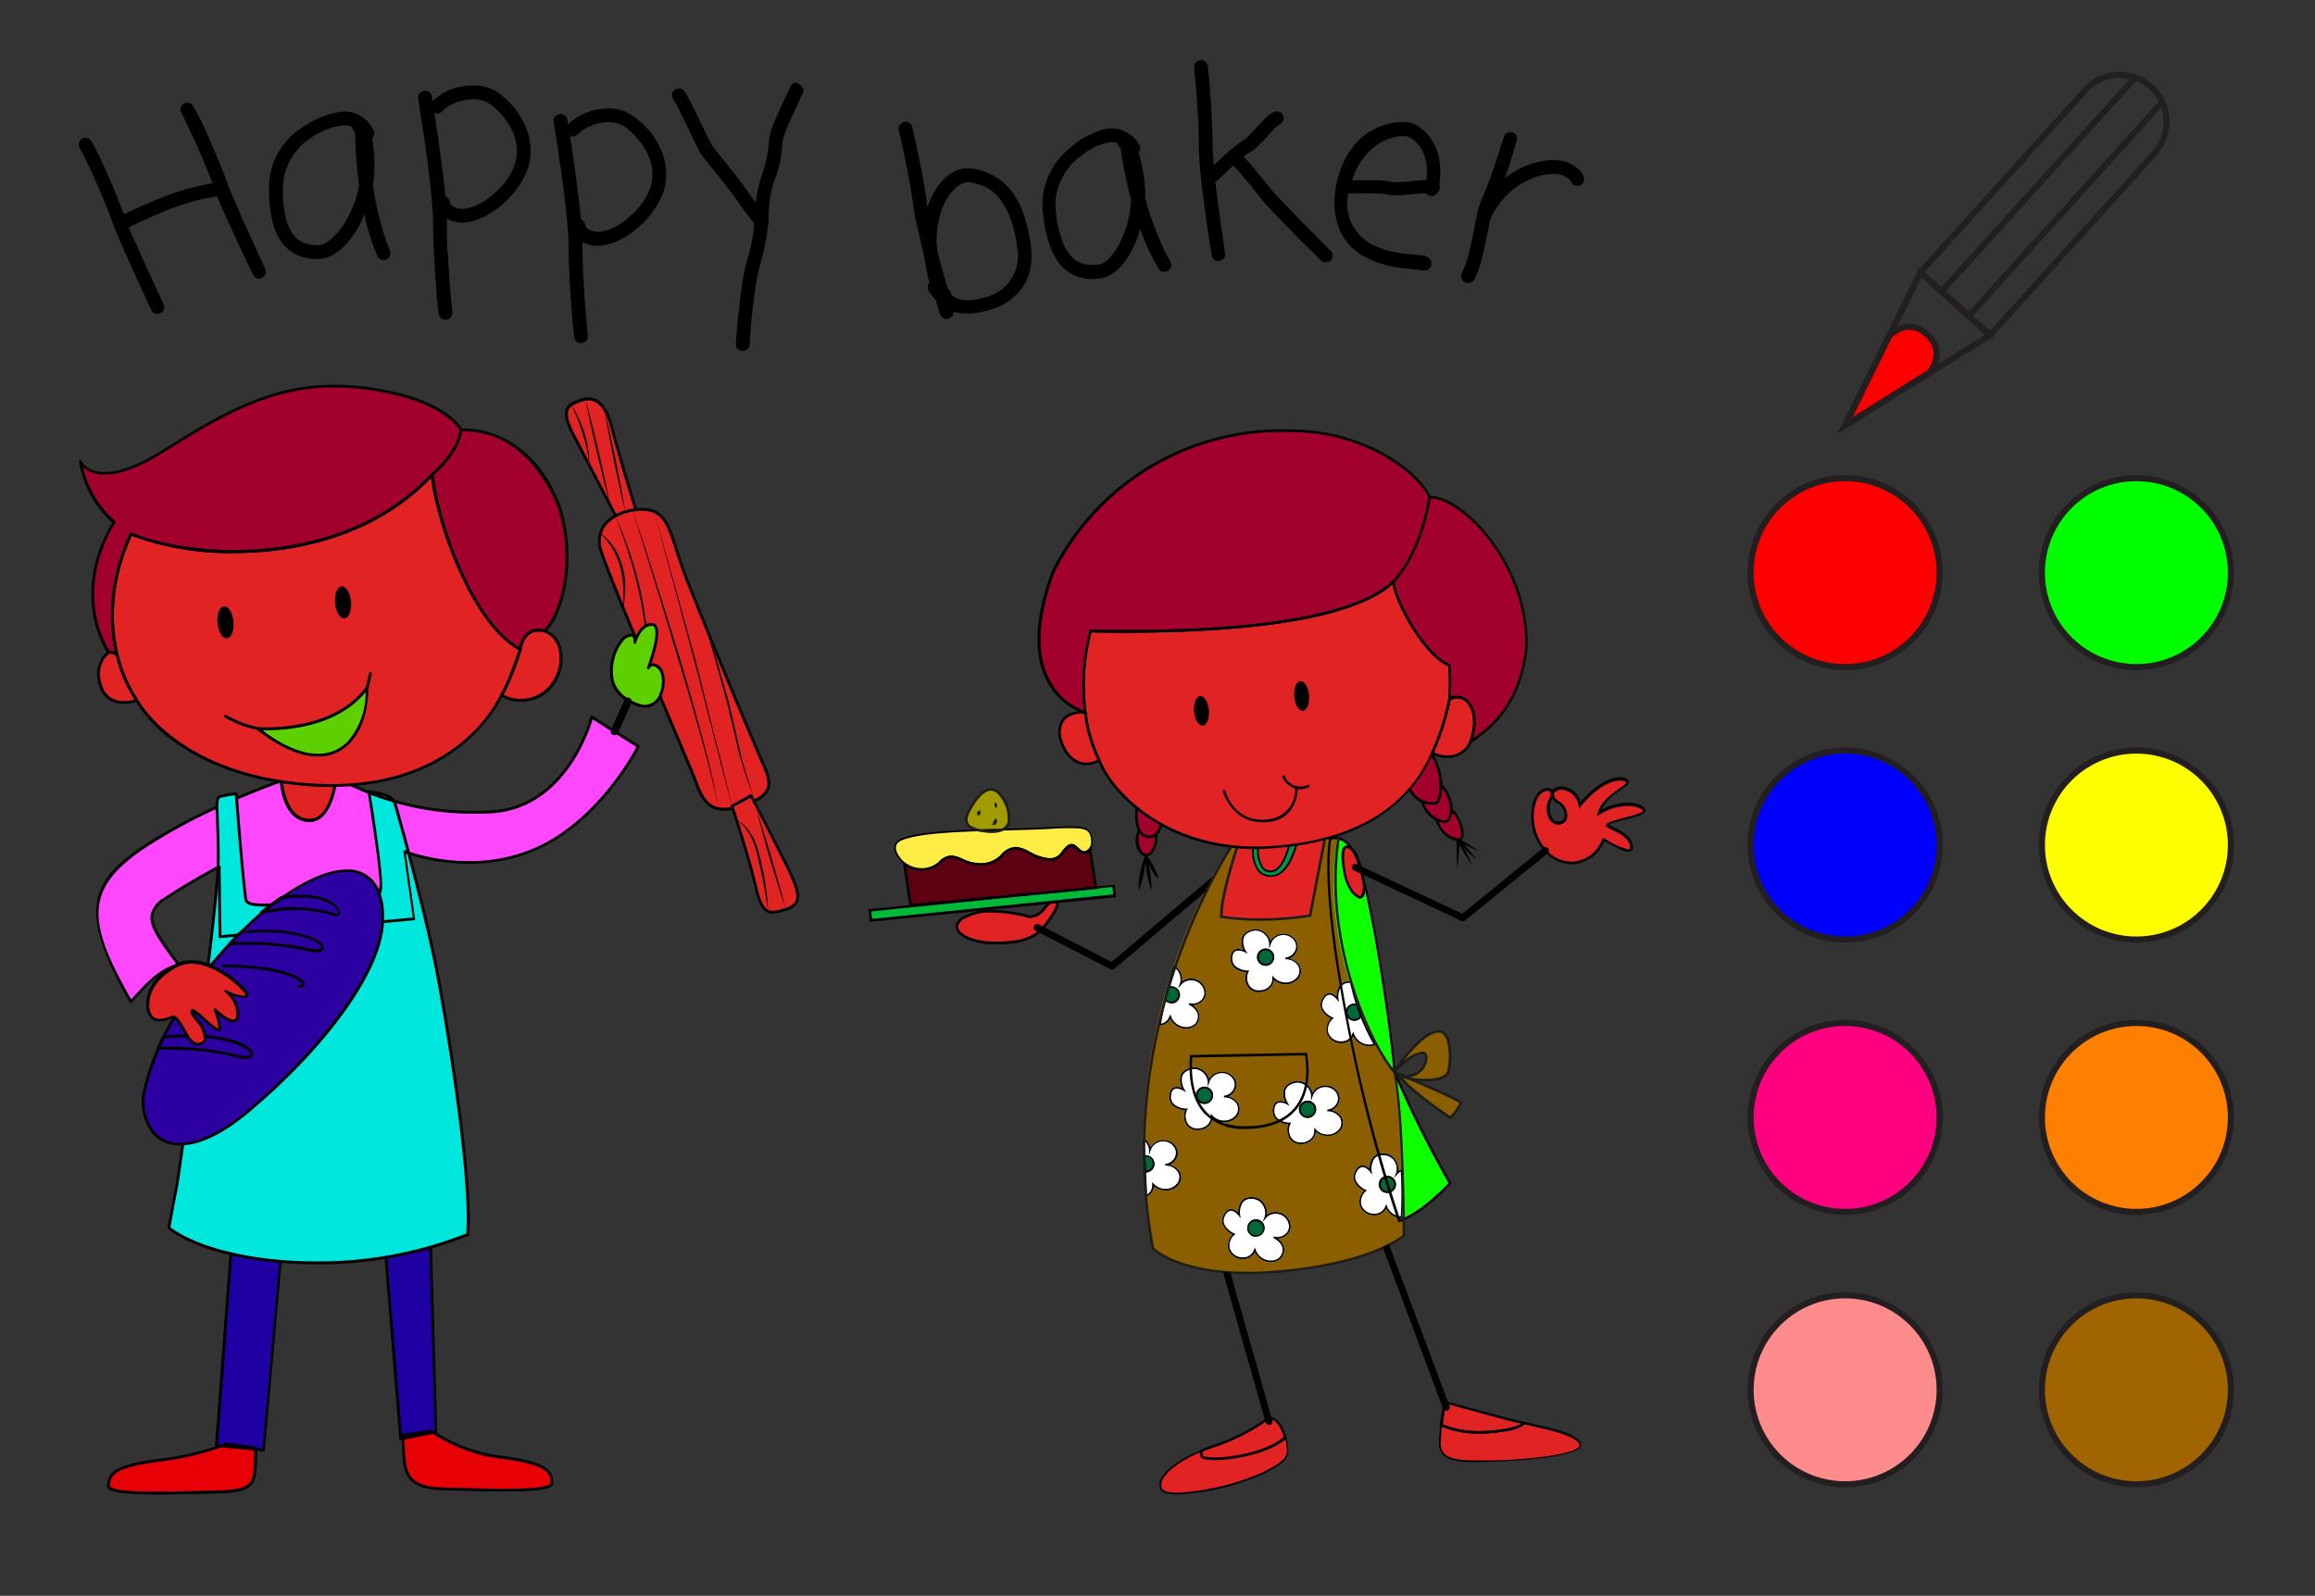 <svg xmlns="http://www.w3.org/2000/svg" viewBox="0 0 378.63 261.07"><rect x="0" y="0" width="378.63" height="261.07" fill="#333333" stroke="none"/><defs><style>.cls-1{fill:#e70006;}.cls-2{fill:#1f00a2;}.cls-3{fill:#ff47ff;}.cls-4{fill:#a2002d;}.cls-5{fill:#00e7de;}.cls-6{fill:#2d00a2;}.cls-7{fill:#e22323;}.cls-8{fill:#5ed000;}.cls-29,.cls-9{fill:none;}.cls-10{fill:#8b5e00;}.cls-11{fill:#009444;}.cls-12{fill:#fff;}.cls-13{fill:#00b939;}.cls-14{fill:#ffec45;}.cls-15{fill:#5c0012;}.cls-16{fill:#a29b00;}.cls-17{fill:#0eff00;}.cls-18{fill:#006838;}.cls-19,.cls-27{fill:red;}.cls-19,.cls-20,.cls-21,.cls-22,.cls-23,.cls-24,.cls-25,.cls-26,.cls-29{stroke:#231f20;stroke-miterlimit:10;}.cls-20{fill:lime;}.cls-21{fill:blue;}.cls-22{fill:#ff0;}.cls-23{fill:#ff0080;}.cls-24{fill:#ff8000;}.cls-25{fill:#ff8c8c;}.cls-26{fill:#a06400;}.cls-28{fill:#1d1d1b;}</style></defs><title>colorbook</title><g id="scene"><g id="boys"><path class="cls-1" d="M70.57,234.15s4.17,3.3,11.7,4.32,7.87,2.4,8,4.11-10.78,1.2-17.79,1-6.3-3.48-6.64-8.79Z"/><path class="cls-1" d="M37.08,236.19s-3.76,1.71-11.29,2.74-7.87,2.39-8,4.1,10.78,1.2,17.8,1,6-1.88,6.33-7.18Z"/><polygon class="cls-2" points="70.39 202.71 71.32 234.31 65.55 235.46 63.01 204.32 70.39 202.71"/><polygon class="cls-2" points="37.94 203.34 35.44 236.46 43.14 237.23 46.03 204.88 37.94 203.34"/><path class="cls-3" d="M96.79,117.3s-3.72,14.88-16.59,15.5-20.32-3.41-24.66-5.27l-.53-.2c-.41,2.78-1.53,7.08-4.59,6.87-3.3-.23-4.18-4.31-4.41-6.46l-.2.06A114.67,114.67,0,0,0,24.3,138.05c-9.67,6.2-11.4,11-2.88,25.83,2.45-2.74,4.62-5.19,7.79-6.06-4.47-6.06-6.06-8.23-2.16-10.82s8.8-5.2,8.8-5.2L36,153.27l31.79-2.94-1.55-11s10.86,4.29,21.56-.52,16.59-16.7,16.59-16.7Z"/><path class="cls-4" d="M91.54,83.23C86.49,69.38,75.41,70.35,75.41,70.35S73,65.17,59.51,63.48,37.24,67.22,26.4,74s-13.24,1.56-13.24,1.56a17,17,0,0,0,5.48,9.89c-7.14,12-1.07,21-.86,21.29a2,2,0,0,1,1.38.42C18,102.34,17.71,95.5,21.42,87.35c8.84,3.87,34.13,6.41,49.25-9.68.73,7.14,6.42,24.32,14.4,28.56,0,0,.38-3.84,4-3C91.3,101.29,94.43,93,91.54,83.23Z"/><path class="cls-5" d="M38.64,129.86s.93,12.71,1.55,17.21c.15,1.71,5.27.77,13.8.31s8.53,0,8.22-4.19-1.86-13.64-1.86-13.64,3.72.31,4.18,1.7,4.35,15.36,6.36,24.81,6.36,36.6,5.59,45.91c-17.06,7.13-40.32,5.42-48.85-1.09,3.72-21.25,8.06-52.88,8.06-60.63s-.62-9.62.31-9.93A15.25,15.25,0,0,1,38.64,129.86Z"/><path class="cls-6" d="M46.16,146.8h0c-.87.59-1.77,1.25-2.71,2,0,0-.25.2-.69.58h0c-.83.72-2.36,2.11-4.21,4l-.13.13-.87.93,0,0h0c-1.28,1.37-2.66,3-4.06,4.72h0l0,0c-4.1,5.2-8.26,11.95-9.86,19.33-1.25,7.44,5,13.49,17,3.26s21.09-22.34,21.87-30.24C63.25,144.15,59.07,138,46.16,146.8Z"/><path class="cls-7" d="M29.21,157.82s-4.84,2-5,6.24,3.39,2.55,3.95,2.34,1.19.7,2.25,2.67,2,2,2.81,1.55.21-2.32-.71-3.38-1.33-1.75-1-1.89,3.44,3.09,4.22,3.23-.56-3.31-.56-3.31,2.1,2,3.16,1.83.84-2.95-1.41-4.92c2.46,1.13,3.38,1.06,3.52.56S34.21,155.71,29.21,157.82Z"/><path class="cls-7" d="M129.2,142.73c-1.5-3.14-4.73-9.41-5.91-11.7,2.52-1.13,3.14-2.45,1.64-5.79-1.87-4.18-9.38-22.23-12.56-30.32-3.05-7.78-2.61-12.11-8.38-11.51-.74-2.41-2.95-9.68-3.89-13.36C99,65.6,97,64.78,95,65.5S91.52,66.74,93.69,71c2,3.86,6.26,12,7,13.41a4.52,4.52,0,0,0-2.33,5.91c1.88,5.78,14.44,34.8,15.59,38,1,2.87,2.44,4.67,5.89,3.93.52,1.58,2.81,8.61,3.77,12.85,1.08,4.81,2.32,4.5,4.8,3.73S131.06,146.61,129.2,142.73Z"/><path class="cls-8" d="M104.84,115.46s-4.25-1-4.75-4.55,1.52-7.08,3.13-7c.81,0,.61,1.21.61,1.21s.81-3,2.83-2.93-.6,7.07-.6,7.07.5-1.21,1.82.11S108.48,116.27,104.84,115.46Z"/><path class="cls-9" d="M50.47,128.37c-1.55-.11-3-.28-4.39-.49a19.21,19.21,0,0,0,.93,1.75,35.31,35.31,0,0,1,7.91-1.08l1.49-.1A49.71,49.71,0,0,1,50.47,128.37Z"/><path class="cls-7" d="M89,103.22c-3.57-.83-4,3-4,3-8-4.24-13.67-21.42-14.4-28.56C55.55,93.76,30.26,91.22,21.42,87.35c-3.83,8.41-3.42,15.41-2.15,20.22,0-.15-.08-.3-.11-.45a2,2,0,0,0-1.38-.42h0a4.44,4.44,0,0,0-1.57,4.48c.85,5.32,6.17,3.39,6.17,3.39S27.82,125.11,46,127.87c.25,2.18,1.15,6.1,4.39,6.33,2.65.18,3.85-3,4.38-5.7C76.14,128.23,82,113.69,82,113.69h0a6.32,6.32,0,0,0,8.43-1.92C92.63,108.39,92,104.3,89,103.22ZM19.38,108c0,.13.07.25.11.38C19.45,108.2,19.41,108.08,19.38,108Zm.25.83c0,.09.06.18.09.27C19.69,109,19.65,108.87,19.63,108.78Zm.26.77.06.17Zm.26.73,0,0Z"/><path class="cls-8" d="M42.14,119.19S54.4,120.25,60,112.52C60.09,121.05,54.05,128.61,42.14,119.19Z"/></g><g id="girl"><path class="cls-4" d="M233.82,81.34c-1.09-3-8.23-9.62-19.72-10.71-19.42-1.55-34.48,8.54-41.78,22.83-7.11,19,4.14,22.8,5.19,23.11l-.06-.55a104,104,0,0,1,8.47,16.59,6.56,6.56,0,0,0,.4,3.19c-.31.86-.71,2.54.35,3.69,1.4,1.51,2.68-1.36,2.41-3a5.65,5.65,0,0,0,1.17-3.07l40-5a5.18,5.18,0,0,0,2.39,2.65,5.21,5.21,0,0,0,2.27,3c.31,1,1.24,3.11,3.54,3.36,1.51,0,.32-3.79-1.1-4.89a6,6,0,0,0-.38-2c-.56-1.5-1.17-1.89-1.39-2a11.52,11.52,0,0,0-1.31-5.21v-.19c0-2,3-6.24,5.08-8.84,1.56.81,2.53,3.49,1.14,7.13,2.79-2,7.92-5.28,9.16-15.06C250.44,93,239.41,81.19,233.82,81.34Z"/><path class="cls-10" d="M235.44,168.72c-3-.13-7.41,6.64-7.41,6.64s2.95-3.21,4.62-3.13-.15,5.69-4.62,3.13c1.28,1.52,8.29,2.06,8.85,0S237.28,168.8,235.44,168.72Z"/><path class="cls-10" d="M228.59,175.66s8.69,3.59,10.36,4.71a7.39,7.39,0,0,1-1.75,2.47S230.5,178.45,228.59,175.66Z"/><path class="cls-11" d="M207.56,143.3c3,.38,4.38-4.46,4.86-6.76l-1.24.11c-.34,1.94-1.33,6.11-3.53,5.92s-2-3.72-1.79-5.49l-.73.06C204.84,138.81,204.45,142.91,207.56,143.3Z"/><path class="cls-12" d="M203.63,155.71s-1.43-2.37.64-3.3a2.4,2.4,0,0,1,3.44,2,2.32,2.32,0,0,1,4-.65,2,2,0,0,1-1.5,3.08c2.43.22,2.79,1.94,2.15,3a2.74,2.74,0,0,1-4.16.15c.08,2.43-3.22,2.72-4,1.36a2.47,2.47,0,0,1-.14-2.44s-2.79,0-2.65-2.22S203.63,155.71,203.63,155.71Z"/><path class="cls-12" d="M208.25,156.62a1.27,1.27,0,1,1-1.27-1.26A1.27,1.27,0,0,1,208.25,156.62Z"/><path class="cls-12" d="M210.51,180.57s-1.44-2.36.64-3.29a2.4,2.4,0,0,1,3.44,2,2.32,2.32,0,0,1,4-.65,2,2,0,0,1-1.51,3.08c2.44.21,2.8,1.94,2.16,3a2.75,2.75,0,0,1-4.16.14c.07,2.44-3.22,2.72-4,1.36a2.45,2.45,0,0,1-.14-2.43s-2.8,0-2.65-2.22S210.51,180.57,210.51,180.57Z"/><path class="cls-12" d="M215.13,181.49a1.27,1.27,0,1,1-1.27-1.27A1.26,1.26,0,0,1,215.13,181.49Z"/><path class="cls-12" d="M193.6,178.28s-1.43-2.36.65-3.29a2.4,2.4,0,0,1,3.44,2,2.32,2.32,0,0,1,4-.64,2,2,0,0,1-1.51,3.08c2.44.21,2.79,1.93,2.15,3a2.74,2.74,0,0,1-4.15.14c.07,2.44-3.23,2.72-4,1.36a2.47,2.47,0,0,1-.15-2.43s-2.79,0-2.65-2.22S193.6,178.28,193.6,178.28Z"/><path class="cls-12" d="M198.22,179.2a1.27,1.27,0,1,1-1.26-1.27A1.26,1.26,0,0,1,198.22,179.2Z"/><path class="cls-12" d="M190.6,190.6a2,2,0,0,0,1.5-3.08,2.32,2.32,0,0,0-4,.65,2.45,2.45,0,0,0-1.08-1.85c.2,3.11.33,6.22.47,9.33a2,2,0,0,0,1.11-1.9,2.74,2.74,0,0,0,4.16-.14C193.39,192.54,193,190.82,190.6,190.6Z"/><path class="cls-12" d="M187.36,189.1l-.19,0c.05.84.09,1.67.13,2.51h.06a1.27,1.27,0,1,0,0-2.53Z"/><path class="cls-12" d="M202.69,198.78s-.41-2.73,1.87-2.78a2.39,2.39,0,0,1,2.39,3.18,2.33,2.33,0,0,1,4,1,2,2,0,0,1-2.59,2.25c2.16,1.14,1.83,2.87.82,3.61a2.75,2.75,0,0,1-3.89-1.48c-.88,2.27-4,1.25-4.22-.31a2.47,2.47,0,0,1,.81-2.3s-2.57-1.08-1.58-3.07S202.69,198.78,202.69,198.78Z"/><path class="cls-12" d="M206.59,201.42a1.26,1.26,0,1,1-.68-1.66A1.27,1.27,0,0,1,206.59,201.42Z"/><path class="cls-12" d="M229.2,191.46a2.27,2.27,0,0,0-.77.56,2.39,2.39,0,0,0-2.38-3.18c-2.28,0-1.88,2.78-1.88,2.78s-1.44-1.93-2.43.06,1.58,3.08,1.58,3.08a2.46,2.46,0,0,0-.82,2.3c.2,1.56,3.35,2.57,4.23.3a2.78,2.78,0,0,0,2.51,1.83A68.73,68.73,0,0,0,229.2,191.46Z"/><path class="cls-12" d="M228.07,194.26a1.27,1.27,0,1,1-.67-1.66A1.26,1.26,0,0,1,228.07,194.26Z"/><path class="cls-12" d="M221,160.68h-.3c-2.27.05-1.87,2.79-1.87,2.79s-1.44-1.93-2.44.06,1.58,3.07,1.58,3.07a2.47,2.47,0,0,0-.81,2.3c.2,1.57,3.35,2.58,4.23.31a2.8,2.8,0,0,0,3.51,1.68A34.39,34.39,0,0,1,221,160.68Z"/><path class="cls-12" d="M221.94,164.42a1.26,1.26,0,1,0,.67,1.81C222.37,165.63,222.14,165,221.94,164.42Z"/><path class="cls-12" d="M197.05,162a2.32,2.32,0,0,0-3.94-1A2.5,2.5,0,0,0,192,158.1a83.08,83.08,0,0,0-2.32,9.55,2,2,0,0,0,1.69-1.32,2.73,2.73,0,0,0,3.88,1.48c1-.74,1.35-2.46-.81-3.6A2,2,0,0,0,197.05,162Z"/><path class="cls-12" d="M192.07,161.57a1.27,1.27,0,0,0-1,0c-.16.63-.32,1.26-.46,1.9a1.26,1.26,0,0,0,2.17-.27A1.28,1.28,0,0,0,192.07,161.57Z"/><path class="cls-7" d="M196.61,238.29c.73.93,10,.14,13.62-3.14-.53-1.89-1.62-3.52-2.85-3.09a32,32,0,0,1-9,4.57c-.62.21-1.21.44-1.77.67A.87.87,0,0,0,196.61,238.29Z"/><path class="cls-7" d="M210.23,235.15c-3.62,3.28-12.89,4.07-13.62,3.14a.87.87,0,0,1,0-1c-4.83,2-7.47,4.59-6.69,6.28.88,1.87,10.71.12,16.72-2.63,3.88-2,4.19-2.57,3.82-4.82C210.39,235.8,210.32,235.47,210.23,235.15Z"/><path class="cls-7" d="M246,234c2-.34,3-.76,3.34-1.18-1.07-.23-2.07-.45-2.91-.68l-10-2.72s-.37,1.64-.63,3.73C237.62,234.08,241.37,234.77,246,234Z"/><path class="cls-7" d="M249.3,232.81c-.36.42-1.31.84-3.34,1.18-4.59.78-8.34.09-10.23-.85-.11.92-.2,1.94-.23,2.93-.07,3.22,3.66,3.08,9.1,2.94s14-1,13.9-2.65C258.21,234.71,253.32,233.7,249.3,232.81Z"/><path class="cls-9" d="M177.51,116.57v0h.08Z"/><path class="cls-7" d="M168.34,150s-7.35-2.19-11.07.39c-2.3,1.91,1,3.82,5,3.91s6.88-.38,8.79-3,2.48-3.82,1.24-3.72S170.25,150.14,168.34,150Z"/><path class="cls-7" d="M268.91,132.57c-.25-.9-3.66-1.86-7.39.45.77-3.15,5.59-4.56,4.52-5.32s-4.39,0-7.64,4c-.57-2.84-3.57-3.51-4.46-2a1.7,1.7,0,0,0,1,1.61c1.15.62,1.81,2.92.24,3.3s-2.58-1.91-1.58-3.87a1.64,1.64,0,0,0,.22-1.19c-.46-.83-2.91-.49-3.18,3.53a8.47,8.47,0,0,0,2.77,6.78,5.54,5.54,0,0,0,8.86-2.5c1.86,1,4.44,2.57,4.57,1.41.13-2.38-4.12-3.41-4-3.79C262.94,134.3,269.17,133.47,268.91,132.57Z"/><rect class="cls-13" x="142.25" y="146.91" width="40.07" height="1.66" transform="translate(-13.93 16.92) rotate(-5.72)"/><path class="cls-14" d="M153.72,141.1c1.54-1.44,2.32-1,4-.26a5.45,5.45,0,0,0,6.23-.92c1.9-2,3.29-.93,4.68-.26s3.76,1.8,5.15-.1,1.8-1.29,2.78-.42a1.12,1.12,0,0,0,1.73-.17,3.14,3.14,0,0,0,0-2.6c-.62-1.49-2.73-1-10.64-.75s-16.09.25-19.92,1.61c-3.08,1.1.25,4.08.25,4.08A4.54,4.54,0,0,0,153.72,141.1Z"/><path class="cls-15" d="M176.52,139.14c-1-.87-1.4-1.49-2.78.42s-3.76.77-5.15.1-2.78-1.75-4.68.26a5.45,5.45,0,0,1-6.23.92c-1.64-.72-2.42-1.18-4,.26a4.54,4.54,0,0,1-5.78.21l1,6.81,30.31-2.85-1-6.3A1.12,1.12,0,0,1,176.52,139.14Z"/><path class="cls-16" d="M160.68,135.92a5.39,5.39,0,0,1-2-.65,1.74,1.74,0,0,1-.31-2.35c1.45-2.83,3.44-5,5.17-3a6.11,6.11,0,0,1,1.49,4.55c-.37,1.63-2.46,1.71-3.79,1.53Z"/><path class="cls-7" d="M237.08,114.42a32.48,32.48,0,0,0,0-5.59c-3.57-1.24-8.7-9.78-9.16-13.67-8.08,7.77-34.32,8.39-49.54,8.08a34.72,34.72,0,0,0-.87,13.33l.09,0h-.08c-3.81-.27-4.75,2.13-4,4.66,1,3.17,3.57,4.66,6.21,3.11,1.79,4.69,9.35,13,22.56,14.21-1.12,3.46-2.7,8.89-2.58,11.38a48.87,48.87,0,0,0,14.52-.19l1.23-6.39,4.51.1a6.85,6.85,0,0,0,1.2,2.68c2.08,2.3,2.2-.38,1.89-2a16.45,16.45,0,0,0-1.24-4.44,2.81,2.81,0,0,0-1.23-1.29c-1-.46-1.16.8-1.09,2.1l-3.52.1.66-3.4c10.17-2.69,15.26-8.6,17.59-14.13,1.25.93,5,1.24,6.22-1.71C242.52,116.13,239.56,112.87,237.08,114.42ZM207.56,143.3c-2.36-.29-2.71-2.71-2.61-4.6h.8c0,1.74.3,3.73,1.9,3.87s2.64-2.22,3.16-4.21l1.2-.17C211.32,140.59,210,143.6,207.56,143.3Z"/><path class="cls-17" d="M228,175.36a259.27,259.27,0,0,0-4.94-30.9c.2,1.51,0,3.54-1.86,1.52a7.81,7.81,0,0,1-1.3-3.21c-.17-.75-.89-4.87.75-4.11a1.41,1.41,0,0,1,.35.21c-1.67-2.49-3.48-1.65-3.48-1.65-1.84,13.1,6.13,48.07,11.29,62.54,3.87-1.29,8.31-6.16,8.31-6.16A177.52,177.52,0,0,1,228,175.36Z"/><path class="cls-10" d="M228,175.36c-4.2-4.59-12.28-21.93-9.23-38.74-.63.09-1.33.54-2.11.63l-2.41,12.51a48.87,48.87,0,0,1-14.52.19c-.14-2.82,1.59-8.17,2.67-11.4a8.43,8.43,0,0,1-1.17-.05s-19.83,28.07-12.77,65.7c0,0,4.78,5.15,20.44,3.82s20.63-5.92,20.63-5.92S229.56,182.61,228,175.36Z"/><g id="flowers"><path class="cls-12" d="M205.92,162.32a2.08,2.08,0,0,1-1.84-.88,2.69,2.69,0,0,1-.24-2.38,3.23,3.23,0,0,1-2.07-.84,1.92,1.92,0,0,1-.5-1.52c.08-1.21.71-1.47,1.23-1.47a2.54,2.54,0,0,1,.82.17,2.91,2.91,0,0,1-.23-1.94,1.93,1.93,0,0,1,1.13-1.18,2.91,2.91,0,0,1,1.16-.26,2.58,2.58,0,0,1,2.4,1.9,2.46,2.46,0,0,1,2.13-1.18,2.4,2.4,0,0,1,1.93.95,1.94,1.94,0,0,1,.2,2.08,2.38,2.38,0,0,1-1.09,1.06,2.41,2.41,0,0,1,1.64,1.17,2,2,0,0,1-.1,1.93,2.65,2.65,0,0,1-2.26,1.1,2.77,2.77,0,0,1-1.88-.7,2.08,2.08,0,0,1-.57,1.26A2.56,2.56,0,0,1,205.92,162.32Z"/><path class="cls-12" d="M212.8,187.19a2.1,2.1,0,0,1-1.85-.89,2.7,2.7,0,0,1-.24-2.37,3.28,3.28,0,0,1-2.07-.85,1.92,1.92,0,0,1-.5-1.51c.08-1.22.72-1.47,1.24-1.47a2.24,2.24,0,0,1,.81.17,2.93,2.93,0,0,1-.22-2,1.92,1.92,0,0,1,1.12-1.17,2.8,2.8,0,0,1,1.16-.27,2.6,2.6,0,0,1,2.41,1.91,2.46,2.46,0,0,1,2.13-1.18,2.37,2.37,0,0,1,1.92.94,1.93,1.93,0,0,1,.21,2.08,2.37,2.37,0,0,1-1.1,1.07,2.41,2.41,0,0,1,1.64,1.16,2,2,0,0,1-.09,1.94,2.66,2.66,0,0,1-2.26,1.1,2.83,2.83,0,0,1-1.89-.7,2,2,0,0,1-.57,1.26A2.56,2.56,0,0,1,212.8,187.19Z"/><path class="cls-12" d="M195.89,184.9a2.08,2.08,0,0,1-1.84-.89,2.7,2.7,0,0,1-.24-2.37,3.34,3.34,0,0,1-2.07-.85,1.92,1.92,0,0,1-.5-1.51c.08-1.22.71-1.47,1.23-1.47a2.3,2.3,0,0,1,.82.17,2.87,2.87,0,0,1-.22-1.95,1.9,1.9,0,0,1,1.12-1.17,2.76,2.76,0,0,1,1.16-.27,2.61,2.61,0,0,1,2.41,1.91,2.45,2.45,0,0,1,2.12-1.18,2.37,2.37,0,0,1,1.93.94,1.91,1.91,0,0,1,.2,2.08,2.24,2.24,0,0,1-1.09,1.06,2.44,2.44,0,0,1,1.64,1.17,2,2,0,0,1-.1,1.94,2.64,2.64,0,0,1-2.25,1.1,2.83,2.83,0,0,1-1.89-.7,2.07,2.07,0,0,1-.57,1.26A2.59,2.59,0,0,1,195.89,184.9Z"/><path class="cls-12" d="M187.35,195.88l-.08-1.68c-.12-2.58-.24-5.25-.4-7.87l0-.3.25.17a2.82,2.82,0,0,1,1.06,1.48,2.44,2.44,0,0,1,2.12-1.19,2.38,2.38,0,0,1,1.93.95,1.93,1.93,0,0,1,.21,2.08,2.4,2.4,0,0,1-1.1,1.06,2.45,2.45,0,0,1,1.65,1.16,2,2,0,0,1-.1,1.94,2.66,2.66,0,0,1-2.26,1.1h0a2.84,2.84,0,0,1-1.89-.69,2.06,2.06,0,0,1-1.17,1.69Z"/><path class="cls-12" d="M207.9,206.5a3,3,0,0,1-2.67-1.62,2.08,2.08,0,0,1-1.9,1.11,2.42,2.42,0,0,1-2.46-1.75,2.67,2.67,0,0,1,.71-2.28,3.35,3.35,0,0,1-1.59-1.59,2,2,0,0,1,.13-1.59c.33-.65.74-1,1.23-1a1.78,1.78,0,0,1,1.16.58,3,3,0,0,1,.55-1.88,2,2,0,0,1,1.5-.65h.07a2.43,2.43,0,0,1,2.14,1.08,2.72,2.72,0,0,1,.43,1.82,2.39,2.39,0,0,1,1.43-.46,2.44,2.44,0,0,1,2.4,1.82,1.89,1.89,0,0,1-.33,1.69,2.31,2.31,0,0,1-1.71.86,2.38,2.38,0,0,1,1.06,1.71,2,2,0,0,1-.84,1.75A2.18,2.18,0,0,1,207.9,206.5Z"/><path class="cls-12" d="M229.37,199.34h-.14a3,3,0,0,1-2.51-1.61,2.09,2.09,0,0,1-1.91,1.11,2.41,2.41,0,0,1-2.45-1.75,2.7,2.7,0,0,1,.7-2.28,3.34,3.34,0,0,1-1.58-1.59,2,2,0,0,1,.13-1.59c.32-.65.74-1,1.22-1a1.8,1.8,0,0,1,1.17.58,3,3,0,0,1,.55-1.88,1.93,1.93,0,0,1,1.49-.65h.08a2.4,2.4,0,0,1,2.13,1.08,2.73,2.73,0,0,1,.44,1.82,2,2,0,0,1,.45-.26l.19-.08v.2a68.9,68.9,0,0,1,0,7.74Z"/><path class="cls-12" d="M224,171.17h0a3,3,0,0,1-2.67-1.62,2.08,2.08,0,0,1-1.91,1.12,2.41,2.41,0,0,1-2.45-1.76,2.66,2.66,0,0,1,.7-2.28,3.27,3.27,0,0,1-1.58-1.58,1.91,1.91,0,0,1,.13-1.59c.32-.65.73-1,1.22-1a1.86,1.86,0,0,1,1.17.57,2.88,2.88,0,0,1,.55-1.88,1.9,1.9,0,0,1,1.49-.64h.41l0,.11A34.29,34.29,0,0,0,225,170.81l.08.14-.15.06A2.4,2.4,0,0,1,224,171.17Z"/><path class="cls-12" d="M194.06,168.31a3,3,0,0,1-2.67-1.62,2.06,2.06,0,0,1-1.66,1.1l-.19,0,0-.19a81.49,81.49,0,0,1,2.32-9.56l.06-.16.15.08a2.61,2.61,0,0,1,1.26,2.58,2.36,2.36,0,0,1,1.42-.46,2.44,2.44,0,0,1,2.41,1.82,1.89,1.89,0,0,1-.33,1.69,2.32,2.32,0,0,1-1.71.86,2.42,2.42,0,0,1,1.06,1.71,2,2,0,0,1-.84,1.75A2.28,2.28,0,0,1,194.06,168.31Z"/></g><path class="cls-18" d="M207,158a1.41,1.41,0,1,1,1.41-1.41A1.41,1.41,0,0,1,207,158Z"/><path class="cls-18" d="M213.86,182.89a1.41,1.41,0,1,1,1.41-1.4A1.41,1.41,0,0,1,213.86,182.89Z"/><path class="cls-18" d="M197,180.6a1.41,1.41,0,1,1,1.41-1.4A1.41,1.41,0,0,1,197,180.6Z"/><path class="cls-18" d="M187.36,191.78l-.17,0,0-.13-.12-2.5V189l.13,0,.21,0a1.41,1.41,0,0,1,0,2.82Z"/><path class="cls-18" d="M205.42,202.34a1.41,1.41,0,0,1-1.29-2,1.39,1.39,0,0,1,1.29-.86,1.46,1.46,0,0,1,.55.11,1.41,1.41,0,0,1-.55,2.71Z"/><path class="cls-18" d="M226.91,195.17a1.32,1.32,0,0,1-.55-.11,1.34,1.34,0,0,1-.75-.76,1.35,1.35,0,0,1,0-1.08,1.41,1.41,0,0,1,1.3-.86,1.5,1.5,0,0,1,.55.11,1.41,1.41,0,0,1,.75,1.84A1.39,1.39,0,0,1,226.91,195.17Z"/><path class="cls-18" d="M221.51,167h0a1.41,1.41,0,0,1-1.29-1.95,1.39,1.39,0,0,1,1.29-.86,1.56,1.56,0,0,1,.48.08l.07,0,0,.06c.19.58.41,1.18.66,1.81l0,.06,0,.07A1.42,1.42,0,0,1,221.51,167Z"/><path class="cls-18" d="M191.58,164.14h0A1.32,1.32,0,0,1,191,164a1.3,1.3,0,0,1-.57-.45l0-.05v-.06c.16-.69.32-1.31.47-1.91v-.06l.06,0a1.44,1.44,0,0,1,1.15,0,1.4,1.4,0,0,1-.54,2.7Z"/></g><g id="colors"><circle class="cls-19" cx="301.78" cy="93.68" r="15.46"/><circle class="cls-20" cx="349.42" cy="93.68" r="15.46"/><circle class="cls-21" cx="301.78" cy="138.25" r="15.46"/><circle class="cls-22" cx="349.42" cy="138.25" r="15.46"/><circle class="cls-23" cx="301.78" cy="182.81" r="15.46"/><circle class="cls-24" cx="349.42" cy="182.81" r="15.46"/><circle class="cls-25" cx="301.78" cy="227.37" r="15.46"/><circle class="cls-26" cx="349.42" cy="227.37" r="15.46"/></g></g><g id="pencil"><path id="pencil-2" data-name="pencil" class="cls-27" d="M315.52,61s3-3.24-.31-6.27-6.28.3-6.28.3L301.78,69.6Z"/></g><g id="noColor"><path d="M197.72,116.18c.12,1.34-.32,2.47-1,2.53s-1.31-1-1.43-2.31.32-2.46,1-2.52S197.6,114.85,197.72,116.18Z"/><path d="M214.1,113.76c.13,1.33-.32,2.46-1,2.52s-1.3-1-1.42-2.3.32-2.47,1-2.53S214,112.42,214.1,113.76Z"/><path d="M57.42,98.43c.13,1.44-.35,2.67-1.07,2.73s-1.42-1-1.55-2.49.35-2.67,1.07-2.74S57.29,97,57.42,98.43Z"/><path d="M38.19,101.68c.13,1.45-.35,2.67-1.07,2.74s-1.42-1-1.55-2.5.35-2.67,1.07-2.73S38.06,100.24,38.19,101.68Z"/><path d="M100.5,120.25a.7.7,0,0,1-.25,0,.62.62,0,0,1-.32-.82l2.2-4.93a.63.63,0,0,1,.83-.31.62.62,0,0,1,.31.82l-2.21,4.93A.63.63,0,0,1,100.5,120.25Z"/><path d="M181.89,158.63a.58.58,0,0,1-.26-.06l-12.27-6.32a.58.58,0,0,1-.25-.77.59.59,0,0,1,.78-.25l11.92,6.14,16.36-13.84c.24-.21-.06.61-.19.9a5.19,5.19,0,0,1-.71,1.36l-15,12.7A.59.59,0,0,1,181.89,158.63Z"/><path d="M239.24,150.69a.52.52,0,0,1-.24-.05l-17.68-8.3a.57.57,0,0,1,.49-1l17.35,8.15,13.25-10.78a.57.57,0,0,1,.72.89l-13.53,11A.53.53,0,0,1,239.24,150.69Z"/><path d="M70.67,77.9a.24.24,0,0,1-.18-.09.23.23,0,0,1,0-.32s4.22-3.4,4.65-7.17a.22.22,0,0,1,.25-.2.23.23,0,0,1,.21.25c-.45,4-4.64,7.34-4.82,7.48A.21.21,0,0,1,70.67,77.9Z"/><path d="M238.38,142.23c-.07-.81-.1-1.62-.12-2.43s0-1.61,0-2.42l.08-.08.32,0c.39.69.77,1.39,1.13,2.1s.71,1.41,1,2.15c-.47-.65-.9-1.32-1.32-2s-.82-1.36-1.22-2l.41-.1c0,.81,0,1.61-.09,2.42S238.49,141.43,238.38,142.23Z"/><path d="M241.59,140.75a37,37,0,0,1-3.28-3.22l-.14-.23.39-.1a33.66,33.66,0,0,1,3.34,2.06,34.81,34.81,0,0,1-3.54-1.69l.26-.33A38.5,38.5,0,0,1,241.59,140.75Z"/><path d="M186.23,145.63a7.5,7.5,0,0,1,0-.95,14.91,14.91,0,0,1,.28-2,18.24,18.24,0,0,1,.52-2c.18-.53.34-.88.34-.88a6.32,6.32,0,0,1,0,.95,14.91,14.91,0,0,1-.28,2,18.24,18.24,0,0,1-.52,2A8.41,8.41,0,0,1,186.23,145.63Z"/><path d="M187.36,139.81a8.36,8.36,0,0,1,.31.87,17.3,17.3,0,0,1,.44,2,14.79,14.79,0,0,1,.2,2,6.46,6.46,0,0,1,0,.93,9.25,9.25,0,0,1-.31-.88,16.37,16.37,0,0,1-.44-2,14.5,14.5,0,0,1-.2-2A6.38,6.38,0,0,1,187.36,139.81Z"/><path d="M187.42,139.91a4.38,4.38,0,0,1,.46.54,8.25,8.25,0,0,1,.81,1.29,7.84,7.84,0,0,1,.59,1.4,4.2,4.2,0,0,1,.17.68,4.81,4.81,0,0,1-.46-.53,10.82,10.82,0,0,1-.81-1.29,10.15,10.15,0,0,1-.59-1.4A6.52,6.52,0,0,1,187.42,139.91Z"/><path d="M227.92,95.38a.22.22,0,0,1-.15-.06.21.21,0,0,1,0-.3c4.64-5.11,5.83-13.62,5.85-13.71a.21.21,0,0,1,.24-.18.22.22,0,0,1,.18.24c0,.09-1.22,8.73-5.95,13.94A.21.21,0,0,1,227.92,95.38Z"/><path d="M126.39,149.45h0c-1.47,0-2.28-1.17-3-4.34-1.07-4.75-3.84-13.08-3.87-13.16a.23.23,0,0,1,.11-.28l3.1-1.71a.28.28,0,0,1,.18,0,.24.24,0,0,1,.14.12c0,.09,4.52,8.73,6.36,12.57,1.21,2.51,1.53,3.93,1.1,4.9a2.89,2.89,0,0,1-2,1.47A7.36,7.36,0,0,1,126.39,149.45ZM120,132c.42,1.26,2.84,8.65,3.82,13,.75,3.32,1.53,4,2.55,4h0a7.07,7.07,0,0,0,2-.44c1-.3,1.51-.67,1.74-1.2.35-.83,0-2.18-1.1-4.52-1.68-3.49-5.55-11-6.24-12.34Z"/><path d="M82.41,244c-2.41,0-5.11-.07-7.5-.14l-2.4-.06c-6.46-.16-6.59-3-6.78-7.33,0-.53,0-1.09-.08-1.67a.24.24,0,0,1,.2-.25l4.69-.67a.22.22,0,0,1,.17.05,25.76,25.76,0,0,0,11.59,4.27c7.37,1,8,2.36,8.24,4.31a.65.65,0,0,1-.17.51C89.75,243.74,87.3,244,82.41,244Zm-16.29-9c0,.51.06,1,.08,1.47.19,4.35.3,6.74,6.32,6.88l2.41.07c2.38.06,5.08.14,7.48.14,4.55,0,7.11-.28,7.61-.84a.18.18,0,0,0,.06-.14c-.15-1.54-.29-2.87-7.84-3.9a26.55,26.55,0,0,1-11.73-4.3Z"/><path d="M25.65,244.5h0c-4.89,0-7.34-.3-8-1a.64.64,0,0,1-.17-.5c.19-1.95.87-3.31,8.24-4.31A44.72,44.72,0,0,0,37,236a.19.19,0,0,1,.13,0l4.79.68a.24.24,0,0,1,.2.25c0,.71-.07,1.35-.09,1.93-.12,3.87-.17,5.32-6.47,5.47l-2.4.07C30.76,244.42,28.06,244.5,25.65,244.5Zm11.47-8.07a46.28,46.28,0,0,1-11.3,2.73c-7.55,1-7.69,2.36-7.84,3.9a.18.18,0,0,0,.06.14c.5.55,3.06.83,7.61.83h0c2.41,0,5.1-.07,7.48-.14l2.41-.06c5.86-.14,5.89-1.27,6-5,0-.53,0-1.11.07-1.73Z"/><path d="M54.18,128.74h0c-1.21,0-2.47,0-3.73-.13-11.31-.82-18.39-4.55-22.33-7.54a21.36,21.36,0,0,1-5.94-6.39,22.28,22.28,0,0,1-3.27-7.58c-1.07-4.4-1.54-11.41,2.3-19.85a.23.23,0,0,1,.3-.11C24.69,88.53,30.78,90,38.34,90h0C46,90,60.28,88.39,70.5,77.51a.24.24,0,0,1,.25-.06.22.22,0,0,1,.16.19,56.87,56.87,0,0,0,4.45,15.3c2.06,4.68,5.43,10.75,9.82,13.08a.24.24,0,0,1,.12.28c-1.93,5.9-3,7.47-3.08,7.53S75.93,128.74,54.18,128.74ZM21.54,87.65c-3.68,8.22-3.22,15-2.18,19.32a22,22,0,0,0,3.22,7.47c.08.15,6.52,12.16,27.9,13.7,1.26.09,2.5.14,3.7.14,21.43,0,27.58-14.53,27.64-14.67s1.12-1.62,3-7.27C77.12,102.07,71.45,85.9,70.5,78.19,60.18,88.87,46,90.48,38.34,90.48h0A45.8,45.8,0,0,1,21.54,87.65Z"/><path d="M20.29,115.15h0c-1.68,0-3.78-.68-4.3-3.92a4.68,4.68,0,0,1,1.61-4.67.22.22,0,0,1,.16-.09,2.22,2.22,0,0,1,1.54.46.22.22,0,0,1,.08.13,22.25,22.25,0,0,0,3.2,7.38.24.24,0,0,1,0,.2.25.25,0,0,1-.14.16A7.33,7.33,0,0,1,20.29,115.15Zm-2.39-8.23a4.21,4.21,0,0,0-1.45,4.23c.46,2.92,2.34,3.54,3.84,3.54h0a6.66,6.66,0,0,0,1.73-.24A23,23,0,0,1,19,107.26,1.73,1.73,0,0,0,17.9,106.92Z"/><path d="M85.14,114.79h0a5.72,5.72,0,0,1-3.25-.91.23.23,0,0,1,0-.32s1.12-1.61,3-7.41h0s.36-3.28,3.21-3.28a4.55,4.55,0,0,1,1,.12,4.25,4.25,0,0,1,2.62,2.72,7.31,7.31,0,0,1-1,6.18A6.42,6.42,0,0,1,85.14,114.79Zm-2.79-1.16a5.44,5.44,0,0,0,2.79.7,6,6,0,0,0,5.12-2.69,6.86,6.86,0,0,0,1-5.78,3.74,3.74,0,0,0-2.31-2.42,3.92,3.92,0,0,0-.88-.11c-2.44,0-2.74,2.8-2.75,2.92A39.88,39.88,0,0,1,82.35,113.63Z"/><path d="M19.17,107.35h0a.23.23,0,0,1-.14,0,1.77,1.77,0,0,0-1.22-.38.23.23,0,0,1-.21-.1c-.26-.38-6.29-9.35.75-21.37a17.23,17.23,0,0,1-5.41-9.91.22.22,0,0,1,.16-.25.24.24,0,0,1,.28.13c0,.07.87,1.76,3.77,1.76,2.41,0,5.48-1.15,9.14-3.43C35.61,68,43.67,62.94,54.67,62.94a38.85,38.85,0,0,1,4.87.31c12.38,1.55,15.5,6,16,6.86A14.78,14.78,0,0,1,83,72c3.94,2.17,6.9,5.91,8.8,11.13,2.86,9.63-.13,18.17-2.59,20.24a.26.26,0,0,1-.21.06,3.72,3.72,0,0,0-.9-.12c-2.44,0-2.74,2.8-2.75,2.92a.24.24,0,0,1-.35.18C77.2,102.32,71.46,86,70.5,78.19,60.18,88.88,46,90.48,38.34,90.48a45.84,45.84,0,0,1-16.8-2.83c-3.68,8.22-3.22,15-2.17,19.35a.24.24,0,0,1,0,.12A.23.23,0,0,1,19.17,107.35ZM18,106.46a2,2,0,0,1,.86.19c-1-4.44-1.31-11.26,2.4-19.4a.23.23,0,0,1,.3-.11C24.69,88.53,30.78,90,38.34,90S60.28,88.39,70.5,77.51a.24.24,0,0,1,.25-.06.22.22,0,0,1,.16.19c.75,7.38,6.34,23.84,14,28.23.18-.85.86-3,3.16-3a4,4,0,0,1,.89.1c2-1.81,5.31-9.74,2.37-19.67-.77-2.12-5.17-12.74-15.45-12.74a3.94,3.94,0,0,0-.44,0,.23.23,0,0,1-.23-.14s-2.55-5.08-15.71-6.72a38.07,38.07,0,0,0-4.82-.31c-10.87,0-18.87,5-28.14,10.75-3.74,2.32-6.89,3.5-9.39,3.5a5,5,0,0,1-3.6-1.26,17.1,17.1,0,0,0,5.25,8.84.22.22,0,0,1,.05.29c-6.71,11.29-1.65,19.83-.94,20.93Z"/><path d="M51.66,155.78a5.76,5.76,0,0,1-1.47-.22,46,46,0,0,0-9.37-1c-1.14,0-2.24,0-3.26.15a.22.22,0,0,1-.23-.13.23.23,0,0,1,0-.26c.61-.66,1.24-1.31,1.86-1.94a.26.26,0,0,1,.15-.07c1.32-.11,2.6-.17,3.8-.17a22.57,22.57,0,0,1,7.35,1c1.53.54,2.44,1.24,2.44,1.88C53,155.18,52.88,155.78,51.66,155.78Zm-10.84-1.69a46.39,46.39,0,0,1,9.48,1c1.23.31,2.2.22,2.2-.11s-.56-.89-2.13-1.44a22,22,0,0,0-7.19-1c-1.16,0-2.4.05-3.68.16-.46.46-.92.94-1.38,1.42Q39.41,154.09,40.82,154.09Z"/><path d="M55,149.88a1.44,1.44,0,0,1-.44-.07,21.47,21.47,0,0,0-11.76-.23.23.23,0,0,1-.27-.11.24.24,0,0,1,0-.29c.44-.38.69-.58.69-.58.93-.73,1.85-1.4,2.73-2a.17.17,0,0,1,.1,0,20.56,20.56,0,0,1,3-.23c4.91,0,6.56,2,6.56,2.88A.64.64,0,0,1,55,149.88Zm-7-1.48a25.44,25.44,0,0,1,6.74,1,1,1,0,0,0,.3.06c.2,0,.23-.1.23-.2,0-.62-1.5-2.42-6.1-2.42a22,22,0,0,0-2.92.22c-.81.56-1.67,1.18-2.53,1.84A19,19,0,0,1,48,148.4Z"/><path d="M48.87,161.6a.23.23,0,0,1,0-.46c.36,0,.51-.09.51-.14s0-.11-.18-.29c-.85-.85-4.6-2.45-12.78-2.45a.23.23,0,0,1,0-.46c8.31,0,12.15,1.62,13.11,2.58a.92.92,0,0,1,.32.62C49.85,161.14,49.78,161.6,48.87,161.6Z"/><path d="M32.41,171.07c-.81,0-1.54-.62-2.22-1.89s-1.44-2.58-1.88-2.58l-.08,0-.13,0a5.39,5.39,0,0,1-2,.48,2,2,0,0,1-1.48-.56,3.43,3.43,0,0,1-.67-2.53c.17-4.36,5-6.36,5.16-6.44a5.62,5.62,0,0,1,2.21-.44c4,0,8.11,3.73,9.08,5,.25.34.29.49.25.62s-.27.51-.87.51h0a5.75,5.75,0,0,1-1.91-.48,4.61,4.61,0,0,1,1.22,3.71,1,1,0,0,1-.73.78c-.75.15-1.92-.66-2.67-1.27.33,1,.66,2.19.4,2.58a.39.39,0,0,1-.33.17H35.7a9.13,9.13,0,0,1-2.51-1.89,17.56,17.56,0,0,0-1.56-1.3,5.67,5.67,0,0,0,1.05,1.47,4.32,4.32,0,0,1,1.1,3,.94.94,0,0,1-.46.7A1.87,1.87,0,0,1,32.41,171.07Zm-4.1-4.93c.66,0,1.29,1,2.29,2.82.59,1.09,1.2,1.65,1.81,1.65a1.49,1.49,0,0,0,.69-.2.49.49,0,0,0,.22-.37,3.9,3.9,0,0,0-1-2.65c-1.12-1.29-1.21-1.72-1.15-2a.39.39,0,0,1,.25-.29c.29-.11.74.26,2.07,1.44a13.13,13.13,0,0,0,2.24,1.77,9.13,9.13,0,0,0-.78-3,.24.24,0,0,1,.09-.28.23.23,0,0,1,.29,0c.53.52,2.16,1.92,2.95,1.76a.53.53,0,0,0,.37-.44,4.7,4.7,0,0,0-1.88-4.07.22.22,0,0,1,0-.3A.22.22,0,0,1,37,162a7.55,7.55,0,0,0,2.77.88h0c.22,0,.36,0,.41-.13-.29-.71-4.66-5.08-8.87-5.08a5.16,5.16,0,0,0-2,.4c-.05,0-4.71,2-4.87,6a3,3,0,0,0,.55,2.2,1.51,1.51,0,0,0,1.14.42,5.25,5.25,0,0,0,1.81-.44l.13-.06A.69.69,0,0,1,28.31,166.14Z"/><path d="M93.48,66.33a12.52,12.52,0,0,1,.81,1.37c.22.42.45.92.69,1.47s.46,1.15.64,1.76c.08.31.17.61.25.92a7.54,7.54,0,0,1,.2.89c.06.3.1.58.15.85a5.53,5.53,0,0,1,.09.77c0,1,.07,1.58.07,1.58s-.12-.63-.24-1.56c0-.47-.23-1-.33-1.58a7.54,7.54,0,0,0-.22-.88l-.27-.9c-.16-.61-.4-1.19-.59-1.75s-.4-1.07-.6-1.5-.34-.8-.46-1Z"/><path d="M95.75,65.29s.3,1,.7,2.62l.68,2.69c.24,1,.49,2,.74,3.08l.7,3.1c.22,1,.41,1.92.59,2.71.32,1.59.53,2.66.53,2.66s-.3-1.05-.71-2.62c-.19-.78-.42-1.7-.67-2.69s-.49-2-.74-3.08-.48-2.11-.7-3.1-.41-1.92-.59-2.71C96,66.36,95.75,65.29,95.75,65.29Z"/><path d="M98.86,67l.62,2.6c.17.78.37,1.69.59,2.67s.42,2,.64,3.07.42,2.1.61,3.08.35,1.91.5,2.69c.28,1.58.45,2.64.45,2.64s-.26-1-.62-2.6c-.17-.79-.38-1.7-.59-2.68s-.43-2-.65-3.07-.41-2.09-.6-3.08-.36-1.9-.5-2.69C99,68,98.86,67,98.86,67Z"/><path d="M98.13,87.21a4.48,4.48,0,0,1,.48.34,8,8,0,0,1,1.11,1.07c.19.25.42.51.62.82l.31.47c.1.17.19.35.28.52a11.73,11.73,0,0,1,.52,1.13c.14.39.28.8.4,1.21s.21.83.26,1.24.12.83.14,1.23,0,.78,0,1.15,0,.71-.05,1a5.54,5.54,0,0,1-.09.87c0,.26-.07.48-.1.66-.06.37-.09.57-.09.57s0-.21,0-.58c0-.18,0-.41.05-.66a7.84,7.84,0,0,0,0-.86c0-.32,0-.66,0-1s-.06-.74-.09-1.13-.11-.79-.16-1.2-.18-.8-.27-1.21-.24-.8-.37-1.19a11.26,11.26,0,0,0-.49-1.11c-.08-.17-.17-.34-.26-.51l-.28-.47a8.73,8.73,0,0,0-.57-.84,9.92,9.92,0,0,0-1-1.14C98.3,87.34,98.13,87.21,98.13,87.21Z"/><path d="M103.51,83.59l.69,2.06c.44,1.32,1.08,3.19,1.8,5.45,1.45,4.51,3.35,10.54,5.2,16.59.89,3,1.77,6.07,2.57,8.92s1.51,5.53,2.09,7.83c.28,1.16.54,2.21.75,3.15s.37,1.77.51,2.45c.22,1.36.35,2.14.35,2.14s-.15-.77-.4-2.13l-.57-2.43-.8-3.13c-.6-2.3-1.34-5-2.15-7.81s-1.73-5.88-2.65-8.9c-1.79-6.06-3.65-12.11-5.06-16.63Z"/><path d="M107,83.8l2.15,7.59c1.27,4.57,2.95,10.65,4.64,16.74.42,1.52.78,3.06,1.16,4.57s.75,3,1.1,4.42c.72,2.88,1.39,5.56,2,7.86,1.11,4.6,1.86,7.67,1.86,7.67l-2-7.63c-.59-2.3-1.28-5-2-7.84l-1.14-4.42c-.4-1.5-.76-3-1.2-4.55-1.64-6.1-3.27-12.2-4.5-16.77S107,83.8,107,83.8Z"/><path d="M114.93,100.86s.16.46.42,1.25.64,2,1.07,3.33,1,3,1.44,4.72c.24.86.5,1.76.76,2.67s.54,1.84.75,2.78c.44,1.88.89,3.75,1.28,5.51.2.88.39,1.73.56,2.54s.45,1.54.64,2.23.38,1.33.57,1.89.33,1.05.46,1.44c.26.8.43,1.26.43,1.26s-.19-.45-.48-1.24l-.52-1.43c-.21-.54-.42-1.18-.62-1.87s-.45-1.44-.69-2.23-.41-1.65-.61-2.53c-.4-1.76-.87-3.63-1.32-5.5-.2-.94-.47-1.86-.73-2.77l-.74-2.68c-.25-.87-.46-1.71-.7-2.51s-.45-1.54-.64-2.23Z"/><path d="M120.52,134.2a.52.52,0,0,1,.16.07,2.57,2.57,0,0,1,.44.26,3.68,3.68,0,0,1,.62.51,6,6,0,0,1,.68.78c.23.31.43.67.66,1s.38.81.57,1.25.3.92.45,1.39a15,15,0,0,1,.37,1.47c.1.49.2,1,.31,1.47s.21.95.28,1.42c.14.94.27,1.81.37,2.56s.12,1.38.16,1.82,0,.69,0,.69,0-.25-.09-.68-.18-1.06-.29-1.8-.3-1.61-.46-2.53c-.07-.47-.19-.94-.3-1.42s-.21-1-.33-1.47a13.9,13.9,0,0,0-.34-1.45c-.14-.46-.26-.94-.42-1.38l-.52-1.24c-.21-.37-.4-.73-.6-1a8.29,8.29,0,0,0-.62-.8,4.74,4.74,0,0,0-.57-.55,2.69,2.69,0,0,0-.41-.29Z"/><path d="M123.77,132.65s.34,1,.81,2.44l.79,2.52.88,2.9c.28,1,.56,2,.83,2.91s.49,1.8.7,2.55c.4,1.49.64,2.49.64,2.49s-.33-1-.81-2.44l-.79-2.52-.87-2.9c-.28-1-.57-2-.84-2.91s-.49-1.8-.69-2.55C124,133.65,123.77,132.65,123.77,132.65Z"/><path d="M105.54,115.77a4,4,0,0,1-.75-.08c-.18,0-4.41-1.09-4.93-4.75a8.39,8.39,0,0,1,1.64-6.29,2.32,2.32,0,0,1,1.66-1h.08a.9.9,0,0,1,.6.27,1.74,1.74,0,0,1,.11.18c.42-.91,1.25-2.17,2.61-2.17h.11a.87.87,0,0,1,.73.41c.74,1.13-.29,4.56-.84,6.18a1.7,1.7,0,0,1,1.48.65c.79.79.91,2.88.25,4.46A3,3,0,0,1,105.54,115.77Zm-2.38-11.6a1.9,1.9,0,0,0-1.31.79,7.9,7.9,0,0,0-1.53,5.92c.48,3.34,4.54,4.35,4.58,4.35a2.87,2.87,0,0,0,.64.08,2.59,2.59,0,0,0,2.32-1.8c.64-1.53.45-3.35-.15-4a1.53,1.53,0,0,0-.93-.54.61.61,0,0,0-.51.36.23.23,0,0,1-.43-.17c.55-1.47,1.85-5.52,1.17-6.56a.43.43,0,0,0-.36-.2h-.09c-1.75,0-2.5,2.73-2.5,2.76a.25.25,0,0,1-.28.17.24.24,0,0,1-.18-.27,1.23,1.23,0,0,0-.12-.84.33.33,0,0,0-.26-.1Z"/><path d="M228.71,200l-.07-.2A252.39,252.39,0,0,1,220.36,168c-2.77-14-3.84-25-3-30.83l0-.11.1-.05a2.08,2.08,0,0,1,.85-.16c1,0,2.37.52,3.54,3,2.49,5.31,5.74,27.71,6.39,35.42a178.74,178.74,0,0,0,9.1,18.18l.08.14-.11.11c-.18.2-4.52,4.93-8.4,6.22Zm-11-62.65c-.79,5.84.29,16.68,3,30.55A253.67,253.67,0,0,0,229,199.48c3.4-1.23,7.23-5.19,7.91-5.92a176.13,176.13,0,0,1-9-18.12v-.07c-.65-7.65-3.88-30-6.36-35.29-1.08-2.3-2.31-2.78-3.15-2.78A1.75,1.75,0,0,0,217.75,137.38Z"/><path d="M222.48,147h0c-.39,0-.85-.3-1.41-.92a7.91,7.91,0,0,1-1.35-3.3s-.72-3.26,0-4.2a.8.8,0,0,1,1-.16,2.93,2.93,0,0,1,1.27,1.33,13.9,13.9,0,0,1,1.12,3.87l.08.4c.14.74.26,2.14-.22,2.72A.69.69,0,0,1,222.48,147Zm-2.16-8.26a.26.26,0,0,0-.23.11c-.45.57-.19,2.78,0,3.84a7.62,7.62,0,0,0,1.25,3.1c.61.68,1,.78,1.09.78h0a.26.26,0,0,0,.21-.1,3.8,3.8,0,0,0,.13-2.37l-.08-.4a13.86,13.86,0,0,0-1.08-3.75,2.49,2.49,0,0,0-1.07-1.14A.63.63,0,0,0,220.32,138.78Z"/><path d="M205.92,162.32a2.08,2.08,0,0,1-1.84-.88,2.69,2.69,0,0,1-.24-2.38,3.23,3.23,0,0,1-2.07-.84,1.92,1.92,0,0,1-.5-1.52c.08-1.21.71-1.47,1.23-1.47a2.54,2.54,0,0,1,.82.17,2.91,2.91,0,0,1-.23-1.94,1.93,1.93,0,0,1,1.13-1.18,2.91,2.91,0,0,1,1.16-.26,2.58,2.58,0,0,1,2.4,1.9,2.46,2.46,0,0,1,2.13-1.18,2.4,2.4,0,0,1,1.93.95,1.94,1.94,0,0,1,.2,2.08,2.38,2.38,0,0,1-1.09,1.06,2.41,2.41,0,0,1,1.64,1.17,2,2,0,0,1-.1,1.93,2.65,2.65,0,0,1-2.26,1.1,2.77,2.77,0,0,1-1.88-.7,2.08,2.08,0,0,1-.57,1.26A2.56,2.56,0,0,1,205.92,162.32Zm-3.42-6.8c-.59,0-.89.39-.95,1.2A1.7,1.7,0,0,0,202,158a3.3,3.3,0,0,0,2.09.77h.25l-.13.21a2.32,2.32,0,0,0,.15,2.29,1.78,1.78,0,0,0,1.59.74,2.26,2.26,0,0,0,1.65-.64,1.79,1.79,0,0,0,.5-1.38v-.39l.26.29a2.54,2.54,0,0,0,1.91.84,2.43,2.43,0,0,0,2-1,1.73,1.73,0,0,0,.08-1.66,2.35,2.35,0,0,0-2.12-1.13v-.29a1.92,1.92,0,0,0,1.57-1.07,1.63,1.63,0,0,0-.18-1.78,2.1,2.1,0,0,0-1.7-.83,2.13,2.13,0,0,0-2.06,1.43l-.28.84v-.88a2.32,2.32,0,0,0-2.19-2.12,2.5,2.5,0,0,0-1,.24,1.62,1.62,0,0,0-1,1,3,3,0,0,0,.38,2.09l.29.48-.48-.28A2.56,2.56,0,0,0,202.5,155.52Z"/><path d="M212.8,187.19a2.1,2.1,0,0,1-1.85-.89,2.7,2.7,0,0,1-.24-2.37,3.28,3.28,0,0,1-2.07-.85,1.92,1.92,0,0,1-.5-1.51c.08-1.22.72-1.47,1.24-1.47a2.24,2.24,0,0,1,.81.17,2.93,2.93,0,0,1-.22-2,1.92,1.92,0,0,1,1.12-1.17,2.8,2.8,0,0,1,1.16-.27,2.6,2.6,0,0,1,2.41,1.91,2.46,2.46,0,0,1,2.13-1.18,2.37,2.37,0,0,1,1.92.94,1.93,1.93,0,0,1,.21,2.08,2.37,2.37,0,0,1-1.1,1.07,2.41,2.41,0,0,1,1.64,1.16,2,2,0,0,1-.09,1.94,2.66,2.66,0,0,1-2.26,1.1,2.83,2.83,0,0,1-1.89-.7,2,2,0,0,1-.57,1.26A2.56,2.56,0,0,1,212.8,187.19Zm-3.42-6.81c-.59,0-.9.4-.95,1.21a1.71,1.71,0,0,0,.42,1.3,3.26,3.26,0,0,0,2.09.77h.25l-.13.21a2.29,2.29,0,0,0,.15,2.29,1.78,1.78,0,0,0,1.59.74,2.29,2.29,0,0,0,1.65-.64,1.84,1.84,0,0,0,.5-1.38v-.39l.26.29a2.55,2.55,0,0,0,1.91.83,2.4,2.4,0,0,0,2-1,1.75,1.75,0,0,0,.09-1.67,2.39,2.39,0,0,0-2.13-1.13v-.28a1.9,1.9,0,0,0,1.57-1.07,1.65,1.65,0,0,0-.17-1.78,2.11,2.11,0,0,0-1.7-.84,2.16,2.16,0,0,0-2.07,1.44l-.28.84v-.88a2.3,2.3,0,0,0-2.19-2.12,2.53,2.53,0,0,0-1,.24,1.64,1.64,0,0,0-1,1,3,3,0,0,0,.39,2.09l.29.48-.49-.28A2.44,2.44,0,0,0,209.38,180.38Z"/><path d="M195.89,184.9a2.08,2.08,0,0,1-1.84-.89,2.7,2.7,0,0,1-.24-2.37,3.34,3.34,0,0,1-2.07-.85,1.92,1.92,0,0,1-.5-1.51c.08-1.22.71-1.47,1.23-1.47a2.3,2.3,0,0,1,.82.17,2.87,2.87,0,0,1-.22-1.95,1.9,1.9,0,0,1,1.12-1.17,2.76,2.76,0,0,1,1.16-.27,2.61,2.61,0,0,1,2.41,1.91,2.45,2.45,0,0,1,2.12-1.18,2.37,2.37,0,0,1,1.93.94,1.91,1.91,0,0,1,.2,2.08,2.24,2.24,0,0,1-1.09,1.06,2.44,2.44,0,0,1,1.64,1.17,2,2,0,0,1-.1,1.94,2.64,2.64,0,0,1-2.25,1.1,2.83,2.83,0,0,1-1.89-.7,2.07,2.07,0,0,1-.57,1.26A2.59,2.59,0,0,1,195.89,184.9Zm-3.42-6.81c-.58,0-.89.4-.94,1.21a1.6,1.6,0,0,0,.42,1.29,3.26,3.26,0,0,0,2.08.77h.25l-.12.22a2.3,2.3,0,0,0,.14,2.29,1.78,1.78,0,0,0,1.59.74,2.26,2.26,0,0,0,1.65-.64,1.81,1.81,0,0,0,.5-1.39v-.39l.26.29a2.56,2.56,0,0,0,1.92.84,2.39,2.39,0,0,0,2-1,1.75,1.75,0,0,0,.09-1.66,2.4,2.4,0,0,0-2.13-1.13v-.28a1.92,1.92,0,0,0,1.57-1.08,1.62,1.62,0,0,0-.18-1.77,2.08,2.08,0,0,0-1.7-.84,2.16,2.16,0,0,0-2.06,1.44l-.28.84V177a2.3,2.3,0,0,0-2.19-2.11,2.5,2.5,0,0,0-1,.24,1.62,1.62,0,0,0-1,1,3.1,3.1,0,0,0,.38,2.09l.3.48-.49-.28A2.31,2.31,0,0,0,192.47,178.09Z"/><path d="M187.35,195.88l-.08-1.68c-.12-2.58-.24-5.25-.4-7.87l0-.3.25.17a2.82,2.82,0,0,1,1.06,1.48,2.44,2.44,0,0,1,2.12-1.19,2.38,2.38,0,0,1,1.93.95,1.93,1.93,0,0,1,.21,2.08,2.4,2.4,0,0,1-1.1,1.06,2.45,2.45,0,0,1,1.65,1.16,2,2,0,0,1-.1,1.94,2.66,2.66,0,0,1-2.26,1.1h0a2.84,2.84,0,0,1-1.89-.69,2.06,2.06,0,0,1-1.17,1.69Zm-.17-9.25c.15,2.52.27,5.08.38,7.56l.06,1.22a1.83,1.83,0,0,0,.83-1.65v-.39l.26.29a2.51,2.51,0,0,0,1.91.83,2.4,2.4,0,0,0,2-1,1.73,1.73,0,0,0,.09-1.66,2.35,2.35,0,0,0-2.13-1.13l0-.29a1.9,1.9,0,0,0,1.56-1.07,1.63,1.63,0,0,0-.18-1.78,2.08,2.08,0,0,0-1.7-.83,2.15,2.15,0,0,0-2.06,1.43l-.27.84v-.88A2.29,2.29,0,0,0,187.18,186.63Z"/><path d="M207.9,206.5a3,3,0,0,1-2.67-1.62,2.08,2.08,0,0,1-1.9,1.11,2.42,2.42,0,0,1-2.46-1.75,2.67,2.67,0,0,1,.71-2.28,3.35,3.35,0,0,1-1.59-1.59,2,2,0,0,1,.13-1.59c.33-.65.74-1,1.23-1a1.78,1.78,0,0,1,1.16.58,3,3,0,0,1,.55-1.88,2,2,0,0,1,1.5-.65h.07a2.43,2.43,0,0,1,2.14,1.08,2.72,2.72,0,0,1,.43,1.82,2.39,2.39,0,0,1,1.43-.46,2.44,2.44,0,0,1,2.4,1.82,1.89,1.89,0,0,1-.33,1.69,2.31,2.31,0,0,1-1.71.86,2.38,2.38,0,0,1,1.06,1.71,2,2,0,0,1-.84,1.75A2.18,2.18,0,0,1,207.9,206.5Zm-2.65-2.39.13.37a2.64,2.64,0,0,0,2.52,1.73,1.94,1.94,0,0,0,1.14-.32,1.74,1.74,0,0,0,.73-1.5c0-.5-.33-1.23-1.52-1.87l.12-.25a1.47,1.47,0,0,0,.56.1,2,2,0,0,0,1.55-.74,1.61,1.61,0,0,0,.27-1.45,2.15,2.15,0,0,0-2.12-1.61,2,2,0,0,0-1.57.71l-.59.66.35-.81a2.36,2.36,0,0,0-.29-2,2.16,2.16,0,0,0-1.9-1h-.07a1.64,1.64,0,0,0-1.27.55,3,3,0,0,0-.46,2.07l.08.56-.34-.45s-.59-.78-1.22-.78c-.38,0-.7.28-1,.82a1.64,1.64,0,0,0-.12,1.36,3.25,3.25,0,0,0,1.63,1.52l.23.1-.21.15a2.31,2.31,0,0,0-.75,2.16,2.15,2.15,0,0,0,2.17,1.51,1.82,1.82,0,0,0,1.78-1.24Z"/><path d="M229.37,199.34h-.14a3,3,0,0,1-2.51-1.61,2.09,2.09,0,0,1-1.91,1.11,2.41,2.41,0,0,1-2.45-1.75,2.7,2.7,0,0,1,.7-2.28,3.34,3.34,0,0,1-1.58-1.59,2,2,0,0,1,.13-1.59c.32-.65.74-1,1.22-1a1.8,1.8,0,0,1,1.17.58,3,3,0,0,1,.55-1.88,1.93,1.93,0,0,1,1.49-.65h.08a2.4,2.4,0,0,1,2.13,1.08,2.73,2.73,0,0,1,.44,1.82,2,2,0,0,1,.45-.26l.19-.08v.2a68.9,68.9,0,0,1,0,7.74ZM226.73,197l.13.37A2.64,2.64,0,0,0,229.1,199a66.73,66.73,0,0,0,0-7.35,2.38,2.38,0,0,0-.53.43l-.58.67.34-.82a2.39,2.39,0,0,0-.28-2,2.15,2.15,0,0,0-1.9-.94h-.07a1.63,1.63,0,0,0-1.28.54,3.06,3.06,0,0,0-.46,2.08l.09.56-.34-.45s-.6-.78-1.23-.78c-.37,0-.69.27-1,.82a1.64,1.64,0,0,0-.12,1.36,3.34,3.34,0,0,0,1.62,1.52l.24.09-.21.15a2.33,2.33,0,0,0-.76,2.17,2.16,2.16,0,0,0,2.17,1.51,1.82,1.82,0,0,0,1.78-1.24Z"/><path d="M224,171.17h0a3,3,0,0,1-2.67-1.62,2.08,2.08,0,0,1-1.91,1.12,2.41,2.41,0,0,1-2.45-1.76,2.66,2.66,0,0,1,.7-2.28,3.27,3.27,0,0,1-1.58-1.58,1.91,1.91,0,0,1,.13-1.59c.32-.65.73-1,1.22-1a1.86,1.86,0,0,1,1.17.57,2.88,2.88,0,0,1,.55-1.88,1.9,1.9,0,0,1,1.49-.64h.41l0,.11A34.29,34.29,0,0,0,225,170.81l.08.14-.15.06A2.4,2.4,0,0,1,224,171.17Zm-2.66-2.39.13.37a2.65,2.65,0,0,0,2.53,1.73h0a2.13,2.13,0,0,0,.63-.08,34.6,34.6,0,0,1-3.8-10h-.14a1.63,1.63,0,0,0-1.31.54,3.06,3.06,0,0,0-.46,2.08l.08.55-.33-.45s-.6-.78-1.23-.78c-.37,0-.69.28-1,.82a1.75,1.75,0,0,0-.12,1.37,3.25,3.25,0,0,0,1.63,1.51l.23.1-.2.15a2.33,2.33,0,0,0-.76,2.17,2.16,2.16,0,0,0,2.17,1.5,1.81,1.81,0,0,0,1.78-1.23Z"/><path d="M194.06,168.31a3,3,0,0,1-2.67-1.62,2.06,2.06,0,0,1-1.66,1.1l-.19,0,0-.19a81.49,81.49,0,0,1,2.32-9.56l.06-.16.15.08a2.61,2.61,0,0,1,1.26,2.58,2.36,2.36,0,0,1,1.42-.46,2.44,2.44,0,0,1,2.41,1.82,1.89,1.89,0,0,1-.33,1.69,2.32,2.32,0,0,1-1.71.86,2.42,2.42,0,0,1,1.06,1.71,2,2,0,0,1-.84,1.75A2.28,2.28,0,0,1,194.06,168.31Zm-2.65-2.39.12.37a2.65,2.65,0,0,0,2.53,1.73,1.94,1.94,0,0,0,1.14-.32,1.73,1.73,0,0,0,.72-1.5c0-.5-.33-1.24-1.52-1.87l.13-.25a1.4,1.4,0,0,0,.56.1h0a2,2,0,0,0,1.54-.74,1.64,1.64,0,0,0,.28-1.45,2.16,2.16,0,0,0-2.13-1.61,2.05,2.05,0,0,0-1.57.71l-.58.66.34-.82a2.34,2.34,0,0,0-.86-2.61,82.36,82.36,0,0,0-2.22,9.16,1.83,1.83,0,0,0,1.37-1.2Z"/><path d="M203.73,184.69a8.76,8.76,0,0,1-6.75-2.53c-2.36-2.55-2.58-6.51-2.36-9.38l0-.19,19.16-.35,0,.16c0,.21,1.14,5.06-1.39,8.64-1.43,2-3.72,3.21-6.82,3.55A18.08,18.08,0,0,1,203.73,184.69ZM195,173c-.19,2.77.06,6.48,2.27,8.86,1.77,1.92,4.56,2.69,8.28,2.29,3-.33,5.16-1.46,6.51-3.36,2.17-3.06,1.53-7.24,1.37-8.13Z"/><path d="M198.61,238.87h0c-1.21,0-1.94-.15-2.17-.45a1.07,1.07,0,0,1,0-1.22l0-.07.07,0c.62-.25,1.2-.48,1.78-.68a32.12,32.12,0,0,0,8.95-4.53l.06,0a1.5,1.5,0,0,1,.47-.08c1.27,0,2.21,1.72,2.66,3.32l0,.13-.1.08C207.67,237.76,201.86,238.87,198.61,238.87Zm-1.85-1.4a.61.61,0,0,0,0,.69c.08.1.56.28,1.83.28,3.14,0,8.71-1.05,11.37-3.36-.56-1.93-1.57-3.12-2.49-2.83a33.06,33.06,0,0,1-9.05,4.58C197.89,237,197.34,237.23,196.76,237.47Z"/><path d="M192.61,244.5h0c-1.61,0-2.56-.29-2.83-.87a1.78,1.78,0,0,1,0-1.45c.64-1.65,3.16-3.52,6.76-5l.36-.15-.18.35a.72.72,0,0,0,0,.83c.12.14.67.31,1.89.31,3.19,0,8.89-1.08,11.52-3.47l.17-.16.07.23c.09.34.17.68.22,1,.4,2.4-.08,3-3.9,5A40,40,0,0,1,192.61,244.5Zm3.73-6.93c-3.35,1.43-5.69,3.19-6.28,4.71a1.57,1.57,0,0,0,0,1.24c.21.45,1.12.69,2.57.69a40.6,40.6,0,0,0,14-3.39c3.85-2,4.09-2.53,3.74-4.67,0-.24-.1-.49-.16-.74-2.76,2.33-8.37,3.39-11.54,3.39-.82,0-1.84-.08-2.11-.42A.87.87,0,0,1,196.34,237.57Z"/><path d="M242.06,234.54h0a15.32,15.32,0,0,1-6.43-1.21l-.13-.07,0-.15c.25-2.07.63-3.73.63-3.75l0-.22.22.06s6,1.65,10,2.72c.85.23,1.86.45,2.9.68l.36.08-.24.27c-.45.53-1.59.93-3.46,1.25A23.22,23.22,0,0,1,242.06,234.54ZM236,233a15.16,15.16,0,0,0,6.1,1.1h0a23.22,23.22,0,0,0,3.86-.33,8.94,8.94,0,0,0,2.9-.85c-.9-.2-1.75-.4-2.49-.59l-9.8-2.67C236.42,230.17,236.16,231.47,236,233Z"/><path d="M241.47,239.21h0c-2.57,0-4.47-.2-5.44-1.19a2.58,2.58,0,0,1-.67-2c0-.9.1-1.89.23-2.95l0-.2.18.09a14.91,14.91,0,0,0,6.27,1.18,22.34,22.34,0,0,0,3.87-.34c2.21-.37,3-.82,3.26-1.13l.06-.06.51.11c4,.88,8.59,1.88,8.87,3.56a.7.7,0,0,1-.2.55c-1.27,1.43-9,2.14-13.83,2.27h-.22C243.34,239.18,242.36,239.21,241.47,239.21Zm-5.62-5.86c-.12,1-.19,1.89-.21,2.72a2.28,2.28,0,0,0,.6,1.74c.95,1,3.07,1.11,5.23,1.11h0c.89,0,1.87,0,2.9,0h.23c5.8-.15,12.54-1,13.62-2.17a.42.42,0,0,0,.13-.32c-.26-1.48-4.91-2.5-8.65-3.32l-.35-.08a6.79,6.79,0,0,1-3.37,1.16,22.91,22.91,0,0,1-3.92.34A15.43,15.43,0,0,1,235.85,233.35Z"/><path d="M205.43,138.92h0c-14.8,0-23.71-8.88-25.85-14.48a23.67,23.67,0,0,1-2.26-7.7h0l0-.14a.59.59,0,0,0,0-.13v-.11h0a34.86,34.86,0,0,1,.9-13.17l0-.17h.17c2,0,4,.06,5.86.06,16,0,36.59-1.41,43.53-8.08l.31-.3,0,.43c.44,3.66,5.46,12.25,9,13.49l.13,0v.15a31.44,31.44,0,0,1,0,5.65,40.14,40.14,0,0,1-2.82,8.75c-2.78,6.59-9.71,14.67-26.88,15.64Q206.5,138.92,205.43,138.92Zm-27.7-22.36a24.27,24.27,0,0,0,2.23,7.69c2.12,5.53,10.88,14.24,25.47,14.24h0c.7,0,1.42,0,2.13-.06,17-1,23.78-8.9,26.53-15.4a39.87,39.87,0,0,0,2.78-8.65,31.36,31.36,0,0,0,0-5.4c-3.61-1.4-8.38-9.41-9.11-13.38-7.32,6.53-27.64,7.92-43.53,7.92-1.86,0-3.77,0-5.69-.06a34.13,34.13,0,0,0-.82,13.08l-.1,0Z"/><path d="M236.68,124h0a4.38,4.38,0,0,1-2.52-.69l-.15-.11.08-.16a39.69,39.69,0,0,0,2.78-8.64v-.09l.09-.05a2.59,2.59,0,0,1,3.59.85c1,1.51,1.09,3.9.14,6.4A4.19,4.19,0,0,1,236.68,124Zm-2.12-.93a4.34,4.34,0,0,0,2.12.5h0a3.77,3.77,0,0,0,3.62-2.22c.9-2.36.87-4.6-.09-6a2.14,2.14,0,0,0-2.94-.77A40.4,40.4,0,0,1,234.56,123.05Z"/><path d="M177.67,125.19h0c-1.91,0-3.56-1.48-4.31-3.87a4,4,0,0,1,.32-3.63c.72-1,2-1.44,3.85-1.31h.18l0,.17a24.15,24.15,0,0,0,2.23,7.69l.11.19-.18.11A4.38,4.38,0,0,1,177.67,125.19Zm-.72-8.4a3.47,3.47,0,0,0-2.92,1.15,3.61,3.61,0,0,0-.26,3.25c.69,2.2,2.18,3.57,3.9,3.57h0a3.9,3.9,0,0,0,1.82-.48,24.93,24.93,0,0,1-2.16-7.48Z"/><path d="M163.1,154.48h-.87c-2.88-.08-5.4-1.11-5.85-2.41-.16-.45-.15-1.14.75-1.89a9,9,0,0,1,5.2-1.3,24.12,24.12,0,0,1,6.07.88h.15a3,3,0,0,0,2.1-1.3,2.75,2.75,0,0,1,1.59-1.1c.43,0,.7.08.83.33.26.52-.25,1.54-1.88,3.74C169.2,154.11,166.13,154.48,163.1,154.48Zm-.77-5.18a8.69,8.69,0,0,0-4.94,1.21c-.56.47-.77.94-.6,1.41.39,1.12,2.78,2.05,5.45,2.12h.86c4,0,6.23-.84,7.74-2.89,1.38-1.86,2-3,1.84-3.29-.05-.1-.24-.1-.4-.09-.45,0-.87.49-1.32,1a3.22,3.22,0,0,1-2.64,1.43A24,24,0,0,0,162.33,149.3Z"/><path d="M257.08,141.39A6.29,6.29,0,0,1,253.3,140a8.59,8.59,0,0,1-2.85-7c.21-3.24,1.76-4.1,2.65-4.1a1.07,1.07,0,0,1,.85.36,1.91,1.91,0,0,1,1.46-.6,3.37,3.37,0,0,1,3.09,2.55c2.53-3,5-4.06,6.44-4.06a2.09,2.09,0,0,1,1.22.34.48.48,0,0,1,.25.42c0,.41-.54.79-1.36,1.36a8.47,8.47,0,0,0-3.15,3.24,8.87,8.87,0,0,1,4.3-1.18c1.5,0,2.73.48,2.92,1.14a.46.46,0,0,1-.05.34c-.27.48-1.5.82-3.5,1.34a14.44,14.44,0,0,0-2.44.76c.14.09.42.22.66.34,1.27.62,3.38,1.65,3.28,3.46a.66.66,0,0,1-.73.62h0c-.83,0-2.34-.85-3.68-1.59l-.25-.14A6,6,0,0,1,257.08,141.39Zm-4-12c-.69,0-2,.77-2.22,3.69a8.28,8.28,0,0,0,2.69,6.6,5.81,5.81,0,0,0,3.51,1.3,5.6,5.6,0,0,0,5-3.7l.08-.24.7.38a11.27,11.27,0,0,0,3.47,1.54h0c.26,0,.29-.11.3-.22.08-1.52-1.87-2.47-3-3-.71-.35-1-.51-.93-.8s.75-.58,2.79-1.1c1.11-.29,3.17-.82,3.25-1.16-.1-.34-1-.82-2.51-.82a8.66,8.66,0,0,0-4.57,1.4l-.44.28.12-.51c.46-1.87,2.21-3.11,3.5-4,.52-.37,1.17-.83,1.17-1,0,0,0,0-.06-.07a1.7,1.7,0,0,0-1-.26c-1.43,0-3.85,1.11-6.38,4.23l-.28.35-.09-.45a3,3,0,0,0-2.78-2.62,1.45,1.45,0,0,0-1.26.61,1.5,1.5,0,0,0,.91,1.35,2.71,2.71,0,0,1,1.27,2.5,1.36,1.36,0,0,1-1.08,1.2,1.65,1.65,0,0,1-1.83-.84,3.5,3.5,0,0,1,0-3.34,1.53,1.53,0,0,0,.21-1A.63.63,0,0,0,253.1,129.37Zm.82,1.21c0,.07-.07.15-.1.23a3.06,3.06,0,0,0,0,2.92,1.21,1.21,0,0,0,1.36.64.92.92,0,0,0,.75-.83,2.3,2.3,0,0,0-1-2.07A2.26,2.26,0,0,1,253.92,130.58Z"/><path d="M150.74,142.39h0a4.85,4.85,0,0,1-2.89-1c-.08-.08-1.85-1.68-1.58-3a1.83,1.83,0,0,1,1.37-1.3c3.3-1.17,9.7-1.34,16.48-1.52l3.48-.1c1.66,0,3-.11,4.25-.17,1.43-.06,2.56-.11,3.44-.11,1.74,0,2.7.17,3.09,1.11a3.25,3.25,0,0,1,0,2.73,1.46,1.46,0,0,1-1.07.6,1.3,1.3,0,0,1-.88-.39l-.2-.18c-.38-.35-.68-.62-1-.62s-.78.37-1.38,1.19a2.56,2.56,0,0,1-2.19,1.11,7.84,7.84,0,0,1-3.13-1l-.46-.23a4.43,4.43,0,0,0-1.95-.65A3,3,0,0,0,164,140a4.91,4.91,0,0,1-3.67,1.55,7,7,0,0,1-2.71-.58l-.27-.12a4.72,4.72,0,0,0-1.78-.56,2.61,2.61,0,0,0-1.76.9A4.48,4.48,0,0,1,150.74,142.39Zm24.55-6.9c-.87,0-2,0-3.42.11-1.22.06-2.6.12-4.26.17l-3.49.1c-6.75.18-13.13.35-16.38,1.5-.7.25-1.1.61-1.19,1.08-.24,1.19,1.46,2.75,1.48,2.76a4.52,4.52,0,0,0,2.71.9h0a4.21,4.21,0,0,0,2.88-1.11,2.9,2.9,0,0,1,2-1,4.85,4.85,0,0,1,1.9.58l.26.11a6.65,6.65,0,0,0,2.6.56,4.63,4.63,0,0,0,3.47-1.45,3.19,3.19,0,0,1,2.31-1.2,4.69,4.69,0,0,1,2.08.68l.45.23a7.6,7.6,0,0,0,3,.93,2.28,2.28,0,0,0,2-1c.67-.92,1.15-1.31,1.61-1.31s.76.31,1.18.7l.2.18a1.09,1.09,0,0,0,.69.31,1.14,1.14,0,0,0,.83-.47h0a3,3,0,0,0,0-2.46C177.82,135.71,177.13,135.49,175.29,135.49Z"/><path d="M148.74,148.35l-1.09-7.52.42.31a4.42,4.42,0,0,0,2.67.89,4.13,4.13,0,0,0,2.84-1.09,2.93,2.93,0,0,1,2-1,5,5,0,0,1,1.93.59l.26.12a6.67,6.67,0,0,0,2.57.55,4.52,4.52,0,0,0,3.41-1.43,3.3,3.3,0,0,1,2.37-1.22,4.66,4.66,0,0,1,2.11.69l.45.22a7.35,7.35,0,0,0,3,.93,2.2,2.2,0,0,0,1.9-1c.69-.94,1.19-1.34,1.67-1.34s.79.32,1.23.72l.2.17a1,1,0,0,0,.64.3,1.1,1.1,0,0,0,.77-.44l.31-.42,1.1,7.05Zm-.52-6.58.89,6.12L179,145.08l-.89-5.67a1.31,1.31,0,0,1-.8.3,1.43,1.43,0,0,1-.93-.4l-.2-.19c-.37-.33-.66-.6-.94-.6s-.74.37-1.32,1.16a2.64,2.64,0,0,1-2.25,1.14,7.73,7.73,0,0,1-3.16-1l-.46-.23a4.51,4.51,0,0,0-1.92-.64,2.86,2.86,0,0,0-2.05,1.08,5,5,0,0,1-3.73,1.57,7,7,0,0,1-2.74-.59l-.26-.11c-1.49-.66-2.18-.88-3.47.33a4.57,4.57,0,0,1-3.13,1.21A5,5,0,0,1,148.22,141.77Z"/><g id="text"><path d="M37.25,30.13c.17.48.43,1.16.81,2S38.84,34,39.29,35s.92,2.07,1.41,3.13S41.62,40.17,42,41s.74,1.6,1,2.17.4.88.41.9a1.16,1.16,0,0,1,0,.82,1.23,1.23,0,0,1-.68.62,1.1,1.1,0,0,1-.8,0,1.13,1.13,0,0,1-.56-.58c0-.08-.16-.35-.39-.83s-.52-1.06-.86-1.79-.71-1.53-1.14-2.44-.85-1.82-1.27-2.75-.83-1.83-1.21-2.69-.71-1.64-1-2.32c0,0-.64.13-1.86.35a35.1,35.1,0,0,0-4.8,1.36c-.73.25-1.48.54-2.23.86s-1.48.63-2.17.94l-1.92.87-1.46.7c.25.65.58,1.42,1,2.29s.79,1.78,1.22,2.71.83,1.85,1.25,2.75.78,1.7,1.11,2.43l.82,1.76.34.71a1.21,1.21,0,0,1,0,.82,1.23,1.23,0,0,1-.68.62,1,1,0,0,1-.8,0,1.08,1.08,0,0,1-.56-.57,10.8,10.8,0,0,1-.49-1c-.27-.59-.61-1.31-1-2.19l-1.32-2.89c-.48-1.05-.94-2.09-1.4-3.11s-.86-2-1.23-2.84-.64-1.55-.82-2.06c-.26-.76-.63-1.73-1.11-2.9s-1-2.37-1.52-3.59-1.06-2.38-1.58-3.48-1-2-1.33-2.61a1,1,0,0,1,0-.77,1.3,1.3,0,0,1,.67-.66,1,1,0,0,1,.74,0,1,1,0,0,1,.57.48c.36.62.78,1.43,1.27,2.44s1,2.09,1.49,3.24,1,2.28,1.43,3.4.84,2.08,1.15,2.89l1.5-.71c.58-.28,1.23-.57,1.93-.88s1.43-.63,2.19-.93,1.51-.59,2.25-.84a40.3,40.3,0,0,1,4.16-1.23c1.14-.25,2-.42,2.44-.5-.32-.86-.71-1.84-1.16-2.94s-.93-2.21-1.42-3.31-1-2.13-1.44-3.1-.85-1.75-1.16-2.33a1,1,0,0,1,0-.77,1.28,1.28,0,0,1,.66-.66,1.08,1.08,0,0,1,.75,0,1,1,0,0,1,.57.48A29.75,29.75,0,0,1,33,20c.54,1.14,1.08,2.34,1.63,3.6s1.06,2.48,1.54,3.66S37,29.42,37.25,30.13Z"/><path d="M61,30.3q.36,2.49.84,4.47c.33,1.31.63,2.43.91,3.34s.52,1.62.72,2.12a7.41,7.41,0,0,1,.31.78c0,.08,0,.16.06.22a1.5,1.5,0,0,1,0,.22,1.09,1.09,0,0,1-.65,1,1.8,1.8,0,0,1-.48.08,1,1,0,0,1-1-.64c0-.11-.3-.75-.74-1.92a37.12,37.12,0,0,1-1.39-4.89A17.61,17.61,0,0,1,58.11,38a13.71,13.71,0,0,1-1.86,2.3,8.51,8.51,0,0,1-2,1.51,4.67,4.67,0,0,1-2.12.54A6.92,6.92,0,0,1,46,39.56c-1.31-1.88-2-4.76-2-8.66a11.91,11.91,0,0,1,.72-4.29A12.05,12.05,0,0,1,49.2,21,18.59,18.59,0,0,1,52,19.38a14.75,14.75,0,0,1,2.54-.87,9.33,9.33,0,0,1,1.86-.26,4.44,4.44,0,0,1,2.09.47,5.74,5.74,0,0,1,1.47,1,5.17,5.17,0,0,1,.87,1.09c.18.34.28.52.28.54a.89.89,0,0,1,.12.45,1.34,1.34,0,0,1-.36.84,27.89,27.89,0,0,1,.36,5q0,.64-.06,1.29C61.13,29.4,61.08,29.84,61,30.3Zm-9,9.83a3.14,3.14,0,0,0,1.86-.79,10.07,10.07,0,0,0,2-2.11A16.71,16.71,0,0,0,57.6,34.1a17.43,17.43,0,0,0,1.13-3.8c-.19-1.29-.34-2.65-.44-4.07s-.18-2.94-.2-4.55a1.12,1.12,0,0,1-.45-.89,4,4,0,0,0-.58-.2,2.3,2.3,0,0,0-.66-.08,7.14,7.14,0,0,0-1.5.22,12.11,12.11,0,0,0-2.09.72,14.9,14.9,0,0,0-2.28,1.31,10.53,10.53,0,0,0-2.09,2,10.18,10.18,0,0,0-1.55,2.7,9.2,9.2,0,0,0-.61,3.46,18.71,18.71,0,0,0,.51,4.88,7.28,7.28,0,0,0,1.33,2.78A3.85,3.85,0,0,0,50,39.82,7.48,7.48,0,0,0,52.08,40.13Z"/><path d="M81,14.87a13.09,13.09,0,0,1,2.23,1.78A12.88,12.88,0,0,1,85.06,19a12.63,12.63,0,0,1,1.27,2.74,10,10,0,0,1,.46,3,8.62,8.62,0,0,1-.44,2.78,12.32,12.32,0,0,1-1.27,2.58,15.23,15.23,0,0,1-1.92,2.42,14.88,14.88,0,0,1-2.39,2,12.34,12.34,0,0,1-2.64,1.37,7,7,0,0,1-2.58.53,5,5,0,0,1-2.46-.65v1c0,1.48,0,3,.14,4.71s.2,3.21.31,4.64.2,2.61.3,3.56.14,1.46.14,1.51a1.18,1.18,0,0,1-.28.77,1.22,1.22,0,0,1-.85.36A1.12,1.12,0,0,1,72.1,52a1.32,1.32,0,0,1-.38-.73s0-.52-.14-1.47-.19-2.15-.3-3.58-.21-3-.3-4.7-.14-3.29-.14-4.79c0-1-.06-2.15-.19-3.55s-.26-2.85-.44-4.37-.37-3-.58-4.53-.42-2.86-.61-4.07-.34-2.19-.46-3-.18-1.17-.18-1.23c0-.62.37-1,1.13-1.13a1.16,1.16,0,0,1,.74.25,1.08,1.08,0,0,1,.38.68l.13.77a9,9,0,0,1,3.18-2A10.05,10.05,0,0,1,77.32,14,6.82,6.82,0,0,1,81,14.87ZM84.21,26.8a4.48,4.48,0,0,0,.26-1.05,9.24,9.24,0,0,0,.06-1.05,7.53,7.53,0,0,0-.42-2.49A9.75,9.75,0,0,0,83,20a11.49,11.49,0,0,0-1.53-1.85,10,10,0,0,0-1.69-1.35,4.84,4.84,0,0,0-2.42-.57,8,8,0,0,0-2.62.49,6.65,6.65,0,0,0-2.45,1.53,1.29,1.29,0,0,1-.77.32,1.07,1.07,0,0,1-.48-.12c.13.83.28,1.79.44,2.88s.32,2.24.48,3.44.33,2.45.49,3.71.29,2.47.4,3.63a1.14,1.14,0,0,1,.69.92,1.15,1.15,0,0,0,.1.28,1.07,1.07,0,0,0,.5.49,2.84,2.84,0,0,0,1.41.36,3.81,3.81,0,0,0,1-.12l.86-.24a9.43,9.43,0,0,0,2.16-1.15,14.47,14.47,0,0,0,2-1.69,13,13,0,0,0,1.63-2A9.33,9.33,0,0,0,84.21,26.8Z"/><path d="M103.12,18.71a12.61,12.61,0,0,1,2.24,1.77,12.83,12.83,0,0,1,1.87,2.33,12.17,12.17,0,0,1,1.27,2.74,9.71,9.71,0,0,1,.46,3,8.57,8.57,0,0,1-.44,2.78,12.32,12.32,0,0,1-1.27,2.58,15.75,15.75,0,0,1-1.91,2.42,15.41,15.41,0,0,1-2.4,2,11.89,11.89,0,0,1-2.64,1.37,7,7,0,0,1-2.58.53,5,5,0,0,1-2.46-.65v1q0,2.22.15,4.71c.09,1.67.19,3.21.3,4.64s.21,2.61.3,3.56.14,1.46.14,1.51a1.13,1.13,0,0,1-.28.77,1.22,1.22,0,0,1-.85.36,1.08,1.08,0,0,1-.74-.28,1.26,1.26,0,0,1-.38-.73s-.05-.52-.15-1.47-.19-2.15-.3-3.58-.21-3-.3-4.7S93,42,93,40.54c0-1-.06-2.15-.18-3.55s-.27-2.85-.44-4.37-.37-3-.59-4.53-.42-2.86-.6-4.07-.35-2.19-.47-3-.18-1.17-.18-1.23c0-.61.38-1,1.13-1.12a1.18,1.18,0,0,1,.75.24,1.12,1.12,0,0,1,.38.68l.12.77a9.16,9.16,0,0,1,3.18-2,10.11,10.11,0,0,1,3.39-.62A6.7,6.7,0,0,1,103.12,18.71Zm3.26,11.92a4.06,4.06,0,0,0,.27-1.05,9.24,9.24,0,0,0,.06-1,7.29,7.29,0,0,0-.43-2.49,10.14,10.14,0,0,0-1.1-2.24A11.55,11.55,0,0,0,103.64,22,9.61,9.61,0,0,0,102,20.6,4.83,4.83,0,0,0,99.54,20a7.87,7.87,0,0,0-2.62.48,6.61,6.61,0,0,0-2.46,1.53,1.21,1.21,0,0,1-.77.32,1.07,1.07,0,0,1-.48-.12c.14.83.28,1.79.44,2.88s.33,2.24.49,3.45.32,2.44.48,3.7.3,2.47.4,3.63a1.14,1.14,0,0,1,.69.92,1.31,1.31,0,0,0,.1.29,1.16,1.16,0,0,0,.5.48,2.84,2.84,0,0,0,1.41.36,3.75,3.75,0,0,0,1-.12l.87-.24a9.58,9.58,0,0,0,2.15-1.15,13.9,13.9,0,0,0,2-1.69,13.06,13.06,0,0,0,1.64-2A9.27,9.27,0,0,0,106.38,30.63Z"/><path d="M130.75,13.83a1,1,0,0,1,.63.92.87.87,0,0,1-.12.58l-.29.58-.7,1.56-.92,2c-.33.73-.63,1.45-.91,2.14a7.11,7.11,0,0,0-.43,1.42c0,.37-.1.75-.12,1.16s-.07.55-.09.85a9.49,9.49,0,0,1-.13,1c-.07.4-.17.84-.3,1.33s-.3,1.06-.53,1.69a16.41,16.41,0,0,0-.91,3.39c-.1.88-.18,1.76-.23,2.62v1.09a1.31,1.31,0,0,1-.08.53c0,.3-.07.61-.1.92s-.08.66-.14,1c-.16.92-.3,1.68-.43,2.26s-.28,1.16-.44,1.71-.35,1.33-.52,2.09-.36,1.82-.54,3.15-.31,2.35-.43,3.4-.2,1.94-.26,2.7-.1,1.35-.13,1.78l0,.65a1.18,1.18,0,0,1-.36.73,1.28,1.28,0,0,1-.83.32,1.08,1.08,0,0,1-1.08-1.18,6.5,6.5,0,0,1,.05-.71c0-.45.09-1.06.14-1.83s.15-1.68.27-2.72.26-2.19.42-3.44c.08-.7.18-1.33.28-1.88s.19-1,.28-1.47.19-.83.29-1.19.19-.69.27-1c.16-.51.3-1,.42-1.59s.26-1.25.39-2.09a8.31,8.31,0,0,0,.12-.92c0-.28,0-.56.09-.83-.3-.36-.7-.86-1.21-1.52s-1-1.33-1.49-2.06c-.27-.41-.66-.94-1.16-1.59s-1-1.33-1.56-2l-1.59-2c-.51-.62-.91-1.13-1.21-1.51l-.35-.46a6.24,6.24,0,0,1-.7-1.21c-.3-.6-.75-1.52-1.34-2.78-.25-.49-.5-1-.75-1.52l-.72-1.51c-.24-.48-.46-.91-.67-1.29s-.4-.66-.54-.87a1.77,1.77,0,0,1-.2-.55,1,1,0,0,1,.5-1,.83.83,0,0,1,.55-.2,1,1,0,0,1,1,.46,22.51,22.51,0,0,1,1.28,2.28c.52,1,1,2.11,1.59,3.26.18.37.36.74.53,1.12s.35.73.52,1l.44.88a4.2,4.2,0,0,0,.28.51l.35.42c.29.39.69.9,1.21,1.53s1.05,1.32,1.61,2l1.59,2.07c.5.67.9,1.21,1.19,1.62a7.71,7.71,0,0,0,.52.75l.55.75c.09-.65.21-1.36.36-2.14a20.28,20.28,0,0,1,.77-2.73,18.94,18.94,0,0,0,.73-2.7c.11-.63.18-1.2.24-1.69a12,12,0,0,1,.15-1.42,8.47,8.47,0,0,1,.52-1.81c.28-.69.58-1.41.91-2.16s.64-1.43.93-2.06.54-1.15.75-1.56.31-.66.33-.71a1.05,1.05,0,0,1,.93-.63A.9.9,0,0,1,130.75,13.83Z"/><path d="M159,27.59a9.78,9.78,0,0,1,6.5,3.77q2.35,3.09,3.1,8.88.66,5.09-2.49,8.08a8.81,8.81,0,0,1-3.13,2,14.63,14.63,0,0,1-3.4.89,9.57,9.57,0,0,1-2.67,0l-.51-.12-.46-.12c.08.58-.25,1-1,1.22a1,1,0,0,1-.73-.17,1.18,1.18,0,0,1-.47-.65,5.14,5.14,0,0,1-.23-.7c-.13-.42-.28-1-.48-1.64a6.46,6.46,0,0,1-.84-1,5.41,5.41,0,0,0-.33-.49,1,1,0,0,1-.09-.21,1.19,1.19,0,0,1,0-.22,1,1,0,0,1,.26-.84,13.71,13.71,0,0,1-.46-2c-.13-.77-.3-1.66-.51-2.66-.33-1.5-.66-2.95-1-4.36a36.56,36.56,0,0,1-.69-3.63c-.17-1.27-.39-2.63-.65-4.06s-.53-2.75-.78-4-.47-2.24-.66-3.06-.28-1.25-.29-1.3a1,1,0,0,1,.2-.78,1.45,1.45,0,0,1,.77-.49,1.09,1.09,0,0,1,.8.21,1.14,1.14,0,0,1,.46.69c0,.08.11.53.29,1.34s.41,1.83.66,3,.51,2.54.78,4,.49,2.82.65,4.12l.09.64a14.67,14.67,0,0,1,1.16-2.61,9.54,9.54,0,0,1,1.64-2.1,5.72,5.72,0,0,1,3.28-1.68,4.4,4.4,0,0,1,.62,0A4.64,4.64,0,0,1,159,27.59Zm5.56,19.1a6.9,6.9,0,0,0,1.8-6.16,19.88,19.88,0,0,0-1.26-5.2,10.88,10.88,0,0,0-1.91-3.16A6.48,6.48,0,0,0,161,30.51a10.19,10.19,0,0,0-2.31-.68.72.72,0,0,0-.32,0l-.32,0a2.67,2.67,0,0,0-1.07.39,4,4,0,0,0-.87.68,9.46,9.46,0,0,0-1.27,1.66,10.35,10.35,0,0,0-1,2.35,14.8,14.8,0,0,0-.58,2.92,13.94,13.94,0,0,0,.07,3.34c.27,1.1.56,2.18.86,3.22s.59,2,.87,2.93a1.22,1.22,0,0,1,.57,1,3.63,3.63,0,0,0,.79.46,3.19,3.19,0,0,0,.93.25,6.58,6.58,0,0,0,2,0,12.7,12.7,0,0,0,2.71-.69A7.38,7.38,0,0,0,164.56,46.69Z"/><path d="M187.28,32.41c.45,1.62.92,3.07,1.4,4.33S189.6,39.08,190,40s.72,1.54,1,2,.4.72.4.74a1.28,1.28,0,0,1,.09.22c0,.06,0,.13.05.22a1.07,1.07,0,0,1-.51,1.11,2.17,2.17,0,0,1-.47.14,1,1,0,0,1-1.08-.51c-.07-.1-.4-.7-1-1.8a41.12,41.12,0,0,1-2-4.68,17.09,17.09,0,0,1-1.13,3.06A13.55,13.55,0,0,1,183.8,43,8.24,8.24,0,0,1,182,44.72a4.53,4.53,0,0,1-2,.8,6.9,6.9,0,0,1-6.39-2q-2.31-2.55-3-8.35a11.91,11.91,0,0,1,.18-4.34,12.06,12.06,0,0,1,1.45-3.5,11.77,11.77,0,0,1,2.26-2.68A17.82,17.82,0,0,1,177,22.71a13.88,13.88,0,0,1,2.41-1.17,9.37,9.37,0,0,1,1.8-.5,4.51,4.51,0,0,1,2.14.2,6.28,6.28,0,0,1,1.59.85,5.1,5.1,0,0,1,1,1,3.59,3.59,0,0,1,.35.5.8.8,0,0,1,.18.42,1.35,1.35,0,0,1-.26.89,27.43,27.43,0,0,1,1,4.91c0,.43.09.86.1,1.29S187.28,32,187.28,32.41Zm-7.64,10.87a3,3,0,0,0,1.74-1,9.77,9.77,0,0,0,1.67-2.34,16.55,16.55,0,0,0,1.31-3.31A17.94,17.94,0,0,0,185,32.7c-.35-1.25-.66-2.58-.95-4s-.54-2.9-.77-4.49a1.12,1.12,0,0,1-.55-.83q-.3-.07-.6-.12a2.5,2.5,0,0,0-.67,0,7,7,0,0,0-1.46.41,11.31,11.31,0,0,0-2,1,13.9,13.9,0,0,0-2.1,1.58,10.34,10.34,0,0,0-1.83,2.23,10,10,0,0,0-1.2,2.87,9.43,9.43,0,0,0-.16,3.51,18.26,18.26,0,0,0,1.11,4.77,7.11,7.11,0,0,0,1.67,2.59,3.83,3.83,0,0,0,2,1A7.31,7.31,0,0,0,179.64,43.28Z"/><path d="M207.72,30.74c.3.38.74.89,1.35,1.54l2,2.09c.73.75,1.47,1.52,2.24,2.3l2.09,2.11,1.55,1.57a5.76,5.76,0,0,0,.65.63,1,1,0,0,1,.36.8,1.27,1.27,0,0,1-.32.81,1.33,1.33,0,0,1-.81.32,1.09,1.09,0,0,1-.8-.32l-.73-.73c-.43-.43-1-1-1.61-1.59s-1.35-1.33-2.11-2.11-1.52-1.55-2.26-2.32-1.41-1.47-2-2.11A16.17,16.17,0,0,1,206,32.15c-.59-.72-1.25-1.54-2-2.45s-1.47-1.79-2.25-2.62c-.46.4-.9.8-1.31,1.21l-1.15,1.08a1.37,1.37,0,0,1-.52.33c.16,1.37.33,2.74.52,4.13s.36,2.63.52,3.76.3,2.06.41,2.78.16,1.13.16,1.21a1.1,1.1,0,0,1-.28.75,1.38,1.38,0,0,1-.85.38,1,1,0,0,1-.7-.26,1.19,1.19,0,0,1-.39-.71q0-.12-.18-1.17c-.12-.69-.25-1.57-.4-2.61s-.31-2.23-.49-3.53-.34-2.62-.5-3.95-.29-2.6-.38-3.8-.14-2.26-.14-3.15q0-1.94-.12-4.11c-.08-1.44-.17-2.79-.26-4s-.19-2.29-.27-3.13-.12-1.27-.12-1.32a1,1,0,0,1,.3-.75,1.46,1.46,0,0,1,.83-.38,1.1,1.1,0,0,1,.77.3,1.16,1.16,0,0,1,.36.74c0,.09,0,.54.12,1.37s.17,1.88.26,3.13.18,2.6.26,4.05.12,2.83.12,4.14c0,.49,0,1,.06,1.6s.09,1.21.15,1.91L199.62,26l1.31-1.19c.44-.39.88-.75,1.31-1.08a7.73,7.73,0,0,1,1.09-.75,4.55,4.55,0,0,0,1-.85c.39-.4.77-.82,1.15-1.25s1-1,1.42-1.48a6.19,6.19,0,0,1,1.39-1.05,1.21,1.21,0,0,1,.53-.12,1.14,1.14,0,0,1,1,.56,1.4,1.4,0,0,1,.12.56,1.11,1.11,0,0,1-.15.55,1,1,0,0,1-.46.42,4.55,4.55,0,0,0-1,.85c-.39.4-.77.82-1.14,1.25s-1,1-1.41,1.49a6.13,6.13,0,0,1-1.37,1,11.48,11.48,0,0,0-1,.69c.78.86,1.54,1.75,2.28,2.66S207.13,30,207.72,30.74Z"/><path d="M233.26,42a1.1,1.1,0,0,1,.66.45,1.42,1.42,0,0,1,.18.91,1.13,1.13,0,0,1-.42.67,1.24,1.24,0,0,1-.77.21c-.06,0-.3,0-.73-.07L230.64,44c-.6-.06-1.21-.13-1.85-.22s-1.19-.19-1.63-.3q-5.22-1.2-7.37-4.61t-1.27-8.5A15.87,15.87,0,0,1,220,26a12.28,12.28,0,0,1,2.18-3,9.88,9.88,0,0,1,2.5-1.82,11.62,11.62,0,0,1,2.47-.92,10,10,0,0,1,2-.29,4.5,4.5,0,0,1,3.35,1.08,7.09,7.09,0,0,1,1.8,2.05,9.24,9.24,0,0,1,1.1,3,11.74,11.74,0,0,1,0,4,1.17,1.17,0,0,1,.08.76,1.07,1.07,0,0,1-.39.61,1,1,0,0,1-1.24.54,1,1,0,0,1-.62-.39,17.85,17.85,0,0,0-2.35.16c-.74.08-1.45.14-2.15.17a7,7,0,0,1-1.83-.13,7,7,0,0,0-1.18-.15c-.5,0-1.06-.05-1.66-.05h-1.84c-.63,0-1.19,0-1.69,0a8.19,8.19,0,0,0,.22,4.17,7.43,7.43,0,0,0,1.75,2.8,8.09,8.09,0,0,0,2.54,1.7,15.84,15.84,0,0,0,2.6.87c.41.09.93.18,1.54.27s1.21.15,1.78.2l1.49.14.61.06ZM230,22.31a5.16,5.16,0,0,0-1.48.05,7.49,7.49,0,0,0-2.47.83,10,10,0,0,0-2.69,2.2,11,11,0,0,0-2.21,4.1h1.59c.6,0,1.19,0,1.78,0s1.15,0,1.68.07a9,9,0,0,1,1.26.17,5,5,0,0,0,1.45.06c.6,0,1.2-.08,1.79-.14s.94-.1,1.35-.12l1.22-.08a9,9,0,0,0,0-2.86,7.64,7.64,0,0,0-.75-2.15A5,5,0,0,0,231.31,23,3.27,3.27,0,0,0,230,22.31Z"/><path d="M256.52,26.63a6.35,6.35,0,0,1,1.28.76,4.9,4.9,0,0,1,.76.72,2.45,2.45,0,0,1,.38.6,1.87,1.87,0,0,1,.13.42,1,1,0,0,1-.07.63,1,1,0,0,1-.84.63.93.93,0,0,1-.66-.09,1.13,1.13,0,0,1-.61-.69,3.78,3.78,0,0,0-.32-.33,4,4,0,0,0-1-.61,4.85,4.85,0,0,0-1.82-.2,8.89,8.89,0,0,0-3.14.7A13.62,13.62,0,0,0,247,31.4a12.67,12.67,0,0,0-3.23,4.42l-.24,1.07c-.08.37-.15.74-.22,1.12q-.37,1.83-.81,3.81a18.51,18.51,0,0,1-1.33,3.83,1,1,0,0,1-.65.58,1.13,1.13,0,0,1-.85,0,1.12,1.12,0,0,1-.59-.64,1.15,1.15,0,0,1,0-.87,17.46,17.46,0,0,0,1.23-3.52c.28-1.23.53-2.42.75-3.56s.38-2,.59-2.91a12.44,12.44,0,0,1,.82-2.44c.33-.71.7-1.61,1.11-2.73s.79-2.21,1.13-3.28.64-2,.9-2.78.39-1.21.41-1.26a1.1,1.1,0,0,1,.57-.53,1.34,1.34,0,0,1,.93,0,1,1,0,0,1,.53.54,1.15,1.15,0,0,1,0,.8s-.08.26-.19.64-.25.86-.43,1.43L246.87,27c-.24.72-.49,1.45-.75,2.18a13,13,0,0,1,3-1.85,13.82,13.82,0,0,1,3-.94,9.78,9.78,0,0,1,2.58-.18A5.23,5.23,0,0,1,256.52,26.63Z"/></g><path d="M52,123.77c-2.92,0-6.27-1.48-10-4.4a.23.23,0,0,1-.07-.27.27.27,0,0,1,.24-.15s12.14,1,17.65-6.56a.24.24,0,0,1,.26-.09.22.22,0,0,1,.16.22c0,3.77-1.08,7.1-3.08,9.12A7,7,0,0,1,52,123.77Zm-9.09-4.31c3.38,2.56,6.43,3.85,9.09,3.85a6.6,6.6,0,0,0,4.86-2,12,12,0,0,0,2.94-8.09C54.79,119.36,45.53,119.54,42.87,119.46Z"/><path d="M42.14,119.42h0a17.12,17.12,0,0,1-5.42-2.08.23.23,0,1,1,.25-.39,17,17,0,0,0,5.25,2,.23.23,0,0,1,.19.27A.24.24,0,0,1,42.14,119.42Z"/><path d="M60,112.76h0a.24.24,0,0,1-.18-.28l.54-2.31a.23.23,0,0,1,.28-.18.24.24,0,0,1,.17.28l-.53,2.31A.24.24,0,0,1,60,112.76Z"/><path d="M207,158a1.41,1.41,0,1,1,1.41-1.41A1.41,1.41,0,0,1,207,158Zm0-2.53a1.12,1.12,0,1,0,1.13,1.12A1.12,1.12,0,0,0,207,155.5Z"/><path d="M213.86,182.89a1.41,1.41,0,1,1,1.41-1.4A1.41,1.41,0,0,1,213.86,182.89Zm0-2.52a1.12,1.12,0,1,0,1.12,1.12A1.12,1.12,0,0,0,213.86,180.37Z"/><path d="M197,180.6a1.41,1.41,0,1,1,1.41-1.4A1.41,1.41,0,0,1,197,180.6Zm0-2.52a1.12,1.12,0,1,0,1.12,1.12A1.12,1.12,0,0,0,197,178.08Z"/><path d="M187.36,191.78l-.17,0,0-.13-.12-2.5V189l.13,0,.21,0a1.41,1.41,0,0,1,0,2.82Zm0-2.53c0,.75.08,1.49.11,2.24a1.12,1.12,0,0,0-.11-2.24Z"/><path d="M205.42,202.34a1.41,1.41,0,0,1-1.29-2,1.39,1.39,0,0,1,1.29-.86,1.46,1.46,0,0,1,.55.11,1.41,1.41,0,0,1-.55,2.71Zm0-2.53A1.12,1.12,0,0,0,205,202a1.07,1.07,0,0,0,.43.09,1.12,1.12,0,0,0,.44-2.16A1.32,1.32,0,0,0,205.42,199.81Z"/><path d="M226.91,195.17a1.32,1.32,0,0,1-.55-.11,1.34,1.34,0,0,1-.75-.76,1.35,1.35,0,0,1,0-1.08,1.41,1.41,0,0,1,1.3-.86,1.5,1.5,0,0,1,.55.11,1.41,1.41,0,0,1,.75,1.84A1.39,1.39,0,0,1,226.91,195.17Zm0-2.53a1.13,1.13,0,0,0-1,1.55,1.12,1.12,0,0,0,1,.7,1.11,1.11,0,0,0,1-.69,1.12,1.12,0,0,0-.6-1.47A1,1,0,0,0,226.91,192.64Z"/><path d="M221.51,167h0a1.41,1.41,0,0,1-1.29-1.95,1.39,1.39,0,0,1,1.29-.86,1.56,1.56,0,0,1,.48.08l.07,0,0,.06c.19.58.41,1.18.66,1.81l0,.06,0,.07A1.42,1.42,0,0,1,221.51,167Zm0-2.53a1.12,1.12,0,0,0-.43,2.16,1.16,1.16,0,0,0,1.37-.42c-.23-.58-.44-1.15-.62-1.69A1.13,1.13,0,0,0,221.51,164.48Z"/><path d="M191.58,164.14h0A1.32,1.32,0,0,1,191,164a1.3,1.3,0,0,1-.57-.45l0-.05v-.06c.16-.69.32-1.31.47-1.91v-.06l.06,0a1.44,1.44,0,0,1,1.15,0,1.4,1.4,0,0,1-.54,2.7Zm-.85-.68a1,1,0,0,0,.41.31,1.12,1.12,0,1,0,.87-2.07,1.14,1.14,0,0,0-.85,0C191,162.25,190.88,162.83,190.73,163.46Z"/><path d="M237.21,132.13l.12.07c1.22.77,2.35,3.47,2,4.73a.85.85,0,0,1-.85.67h0c-3.09-.33-3.85-4-3.86-4l.55.38a4.07,4.07,0,0,0,3.34,3.19c.16,0,.34,0,.43-.36a5.33,5.33,0,0,0-1.69-4.17Z"/><path d="M232.85,131a4.18,4.18,0,0,0,3.3,3.22h.1a.69.69,0,0,0,.59-.33,4.09,4.09,0,0,0-.07-3.3,3.29,3.29,0,0,0-1.25-1.86l-.08-.47.1,0c.09,0,.92.23,1.64,2.16a4.44,4.44,0,0,1,0,3.7,1.12,1.12,0,0,1-.94.51h-.16c-3-.41-3.77-3.73-3.78-3.77Z"/><path d="M234.23,123c2,3.41,1.87,6.08,1.33,7.77a1.25,1.25,0,0,1-.62.86h-.06l-.36,0h0a4.15,4.15,0,0,1-4.12-2.5A20.4,20.4,0,0,0,234.23,123Zm-3.5,5.88a3.82,3.82,0,0,0,3.79,2.34h.29c.07,0,.21-.17.34-.58a9.34,9.34,0,0,0-1-6.84A26.39,26.39,0,0,1,230.73,128.9Z"/><path d="M189.22,136.1a4.34,4.34,0,0,1-.66,3.36,1.39,1.39,0,0,1-1.09.67h0a1.33,1.33,0,0,1-.95-.49c-1.57-1.7-.31-4-.22-4.23C186.46,136,187.58,138,189.22,136.1Zm-2.79.06a3.47,3.47,0,0,0,.4,3.18.72.72,0,0,0,.64.36,1,1,0,0,0,.74-.49,3.71,3.71,0,0,0,.68-2.52A1.72,1.72,0,0,1,186.43,136.16Z"/><path d="M206.44,134.51c-5,0-6.43-5-6.44-5a.22.22,0,0,1,.15-.27.21.21,0,0,1,.26.15c.06.22,1.54,5.41,7.1,4.64a4.83,4.83,0,0,0,4.3-5.05.22.22,0,0,1,.43,0s.15,4.84-4.67,5.5A9,9,0,0,1,206.44,134.51Z"/><path d="M212.6,129.13a3.41,3.41,0,0,1-2.85-1.95.22.22,0,0,1,.1-.29.22.22,0,0,1,.29.11,2.76,2.76,0,0,0,3.76,1.4.21.21,0,1,1,.17.39A3.65,3.65,0,0,1,212.6,129.13Z"/><path d="M240,122l.26-.68c.9-2.36.87-4.6-.09-6a2.15,2.15,0,0,0-3-.73l-.43.27.11-.5a31.25,31.25,0,0,0,0-5.39c-3.61-1.4-8.38-9.41-9.11-13.38-7.32,6.53-27.64,7.92-43.53,7.92-1.86,0-3.77,0-5.69-.06a34.13,34.13,0,0,0-.82,13.08l0,.33-.32-.09a10.83,10.83,0,0,1-6.26-5.54c-2.18-4.39-1.87-10.39.93-17.86a41.92,41.92,0,0,1,38.07-23.12c1.29,0,2.61,0,3.92.15,11.34,1.08,18.54,7.52,19.85,10.72,2.25,0,5.26,1.8,8.07,4.79,4.11,4.35,8.33,12,7.84,20.44-1.2,9.46-6,12.9-8.87,15Zm-1.68-8.19a2.71,2.71,0,0,1,2.2,1.27c.95,1.38,1.08,3.49.36,5.75,2.83-2,7.37-5.44,8.52-14.52.49-8.28-3.67-15.82-7.72-20.11-2.75-2.91-5.66-4.65-7.79-4.65h-.26l0-.14c-1-2.66-8-9.48-19.54-10.58-1.3-.1-2.61-.15-3.89-.15a41.49,41.49,0,0,0-37.68,22.87c-2.74,7.32-3.06,13.21-.94,17.48a10.41,10.41,0,0,0,5.69,5.22,35,35,0,0,1,.91-13.07l0-.17h.17c2,0,4,.06,5.86.06,16,0,36.59-1.41,43.53-8.08l.31-.3,0,.43c.44,3.66,5.46,12.25,9,13.49l.13,0v.15a37.45,37.45,0,0,1,.07,5.21A2.49,2.49,0,0,1,238.36,113.82Z"/><path d="M254.86,134.84h0a1.69,1.69,0,0,1-1.44-.89,3.5,3.5,0,0,1,0-3.34,1.45,1.45,0,0,0,.2-1,.22.22,0,0,1,.13-.25.21.21,0,0,1,.27.1.2.2,0,0,1,0,.08.19.19,0,0,1,.08.18,1.51,1.51,0,0,0,.91,1.41,2.71,2.71,0,0,1,1.27,2.5,1.36,1.36,0,0,1-1.08,1.2A1.74,1.74,0,0,1,254.86,134.84Zm-.94-4.26c0,.07-.07.15-.1.23a3.06,3.06,0,0,0,0,2.92,1.27,1.27,0,0,0,1.07.68h0a1.55,1.55,0,0,0,.29,0,.92.92,0,0,0,.75-.83,2.3,2.3,0,0,0-1-2.07A2.26,2.26,0,0,1,253.92,130.58Z"/><path d="M142.24,150.8l-.21-2.08.21,0,40.09-4,.21,2.08-.22,0Zm.26-1.7.12,1.23,39.45-4-.13-1.23Z"/><path class="cls-28" d="M233.14,176.92h0c-2,0-4.5-.5-5.27-1.43l-.78-.92.87.5c.72-1.07,4.53-6.56,7.39-6.56h.1a1.41,1.41,0,0,1,1.1.64c1,1.35,1,4.61.54,6.25C236.72,176.77,234.21,176.92,233.14,176.92Zm-2.6-.69a12.66,12.66,0,0,0,2.6.26h0c2,0,3.33-.46,3.53-1.2.41-1.53.44-4.65-.47-5.88a1,1,0,0,0-.77-.47h-.08c-1.88,0-4.33,2.77-5.82,4.71a5.85,5.85,0,0,1,3.06-1.62h.07c.52,0,.84.45.82,1.12A3.33,3.33,0,0,1,230.54,176.23Zm-2.16-.93a4.05,4.05,0,0,0,1.86.51h0a2.87,2.87,0,0,0,2.81-2.68c0-.25,0-.67-.41-.68h0C231.26,172.45,229,174.62,228.38,175.3Z"/><path class="cls-28" d="M237.2,183.1l-.12-.08c-.27-.18-6.76-4.44-8.67-7.24l-.41-.59.67.27c.35.15,8.73,3.61,10.4,4.73l.15.1-.07.17a7.55,7.55,0,0,1-1.84,2.56Zm-7.95-6.93c2.14,2.5,7.1,5.85,7.94,6.41a7.15,7.15,0,0,0,1.49-2.13C237.06,179.47,231.32,177,229.25,176.17Z"/><path class="cls-28" d="M162.19,136.28a6.92,6.92,0,0,1-1-.07l-.54-.07a5.56,5.56,0,0,1-2.11-.69,1.93,1.93,0,0,1-.38-2.63c.74-1.45,2.24-3.89,3.91-3.89a2.15,2.15,0,0,1,1.61.85,6.19,6.19,0,0,1,1.53,4.74C165,135.65,163.89,136.28,162.19,136.28Zm-.12-6.92c-1.06,0-2.34,1.33-3.53,3.66-.35.7-.48,1.61.24,2.07a5.17,5.17,0,0,0,1.94.62l.52.08a7.94,7.94,0,0,0,.95.06c1,0,2.34-.25,2.61-1.43a5.82,5.82,0,0,0-1.45-4.36A1.73,1.73,0,0,0,162.07,129.36Z"/><path class="cls-28" d="M162.66,131.28a.51.51,0,0,1,.42.39.55.55,0,0,1,0,.22.39.39,0,0,1-.06.19.67.67,0,0,1-.15.13,1.23,1.23,0,0,1-.1-.16.9.9,0,0,1-.11-.27,1.63,1.63,0,0,1,0-.31Z"/><path class="cls-28" d="M160.37,132.64s0,.11,0,.21a.63.63,0,0,1,0,.24.22.22,0,0,1-.05.08s-.06.06-.08.1l-.12.16a.33.33,0,0,1-.2-.09.35.35,0,0,1-.1-.19.36.36,0,0,1,0-.23.41.41,0,0,1,.29-.28A.47.47,0,0,1,160.37,132.64Z"/><path class="cls-28" d="M162.88,133.86a.58.58,0,0,1,.13.23.69.69,0,0,1,0,.52.62.62,0,0,1-.47.36.35.35,0,0,1-.27-.1.81.81,0,0,0,.13-.2,1.32,1.32,0,0,1,.1-.3,1.2,1.2,0,0,1,.23-.34A1.27,1.27,0,0,1,162.88,133.86Z"/><path d="M189.77,134.75c-.27.91-.78,1.94-1.76,1.94a1.64,1.64,0,0,1-.42-.06c-1.68-.43-1.56-3.16-1.41-4.41l-.39-.36c-.17,1.14-.5,4.63,1.69,5.19a2.49,2.49,0,0,0,.53.07h0c1.2,0,1.82-1.12,2.14-2.13Z"/><path class="cls-28" d="M199.55,150v.18l.17,0a41.12,41.12,0,0,0,6.37.46,50.38,50.38,0,0,0,8.22-.66l.14,0,2.47-12.84-.46.13-2.37,12.34a51.85,51.85,0,0,1-8,.62,40.67,40.67,0,0,1-6.13-.43c0-2.57,1.56-8,2.58-11.15l-.44,0C200.94,142.22,199.42,147.48,199.55,150Z"/><path class="cls-28" d="M228.24,175.31v-.06l0,0c-3.78-4.12-11.89-21.59-9-38.76l-.46.15c-2.78,17.19,5.31,34.63,9.12,38.86,1.44,6.93,1.51,25,1.51,26.54-.65.54-6,4.57-20.43,5.8-1.71.15-3.38.22-4.95.22-10.83,0-14.83-3.51-15.27-3.93-6.2-33.17,9.33-60.06,12.82-65.56l-.48-.05c-3.73,5.94-18.94,32.76-12.74,65.76v.06l.05,0c.15.17,3.94,4.11,15.62,4.11,1.59,0,3.26-.07,5-.22,15.55-1.33,20.55-5.79,20.75-6l.07-.06v-.09C229.77,201.9,229.76,182.51,228.24,175.31Z"/><path d="M207.63,142.71c1.79.15,2.8-2.25,3.35-4.4l-.31.05c-.51,1.91-1.44,4.2-3,4.06a1.44,1.44,0,0,1-1.06-.56,5.15,5.15,0,0,1-.7-3.16h-.29a5.45,5.45,0,0,0,.77,3.35A1.75,1.75,0,0,0,207.63,142.71Z"/><path d="M211.87,138.18c-.68,2.3-2,5.27-4.29,5a2.47,2.47,0,0,1-1.76-1,5.51,5.51,0,0,1-.72-3.47,2.8,2.8,0,0,0-.29,0,5.82,5.82,0,0,0,.78,3.64,2.76,2.76,0,0,0,2,1.09l.34,0c2.29,0,3.6-2.88,4.29-5.34Z"/><path d="M201.24,208.21c-.48,0-.88-.05-1.21-.08L207,232.7a.58.58,0,0,0,.55.42l.15,0a.58.58,0,0,0,.4-.71Z"/><path d="M237.07,230l-9.93-26.49-1,.48L236,230.4a.56.56,0,0,0,.53.37l.21,0A.58.58,0,0,0,237.07,230Z"/><path d="M54.57,128.51c-.51,2.51-1.63,5.63-4.13,5.46-3-.21-3.9-3.79-4.18-6l.23-.06-.71-.1h0c.26,2.38,1.2,6.42,4.63,6.66h.23c2.68,0,3.87-3.3,4.39-5.9Z"/><path d="M104.51,121.9l-7.6-4.8a.22.22,0,0,0-.21,0,.25.25,0,0,0-.14.16c0,.15-3.82,14.72-16.37,15.33-.88,0-1.77.07-2.63.07a45.57,45.57,0,0,1-19.64-4.31l-.92.1a46.55,46.55,0,0,0,20.56,4.67c.87,0,1.76,0,2.65-.06,11.86-.58,16.09-13.23,16.72-15.38l7.16,4.52c-.81,1.53-6.61,12-16.39,16.41a26.6,26.6,0,0,1-11,2.26h0a31.23,31.23,0,0,1-10.39-1.75.23.23,0,0,0-.23,0,.24.24,0,0,0-.09.22l1.52,10.77-5,.46,0,.46,5.21-.48a.24.24,0,0,0,.16-.09.23.23,0,0,0,0-.18l-1.49-10.62a32.77,32.77,0,0,0,10.19,1.64A27,27,0,0,0,87.89,139c10.65-4.79,16.65-16.68,16.71-16.8A.25.25,0,0,0,104.51,121.9Z"/><path d="M36.08,141.8a.23.23,0,0,0-.11-.2.26.26,0,0,0-.23,0c-.05,0-5,2.64-8.82,5.21a4.42,4.42,0,0,0-2.27,2.81c-.34,1.91,1.26,4.13,4.18,8.08-3,.93-5,3.18-7.37,5.8-7.3-12.82-7.86-18.3,3-25.25a92.65,92.65,0,0,1,11.11-6v-.51a93.26,93.26,0,0,0-11.36,6.1c-9.68,6.22-11.58,11.1-3,26.15a.2.2,0,0,0,.17.11h0a.23.23,0,0,0,.17-.08l.09-.1c2.43-2.71,4.52-5.06,7.59-5.9a.19.19,0,0,0,.16-.14.24.24,0,0,0,0-.22c-2.87-3.89-4.6-6.23-4.3-8a4.08,4.08,0,0,1,2.08-2.5c3.26-2.17,7.27-4.37,8.44-5l.15,11.08a.21.21,0,0,0,.08.17.19.19,0,0,0,.17.06l2.53-.23.59-.52-2.91.27Z"/><path d="M54.56,128.51C54.07,131,53,134,50.64,134h-.2c-3-.21-3.93-3.89-4.19-6.14l-.86-.13c-.88.31-3.42,1.24-6.72,2.65l0,.49c3.82-1.64,6.64-2.64,7.09-2.8.3,2.42,1.3,6.16,4.6,6.39,2.85.2,4.09-3.22,4.62-5.89Z"/><path d="M71.12,156c-2-9.32-5.87-23.35-6.36-24.83s-4-1.83-4.39-1.87a.27.27,0,0,0-.19.08.22.22,0,0,0-.06.19c0,.1,1.55,9.5,1.86,13.68a6.25,6.25,0,0,1-.08,2.67l.18.56h0c.54-.62.47-1.55.34-3.31-.28-3.72-1.55-11.71-1.81-13.36,1.14.13,3.37.58,3.69,1.52.49,1.47,4.36,15.47,6.34,24.78S77,192.35,76.25,201.8a65.81,65.81,0,0,1-24.64,4.56c-10,0-19.12-2.14-23.73-5.58,1.55-8.86.82-3.32,2.25-13.52l-.46,0C28.23,197.45,29,192,27.4,200.84a.22.22,0,0,0,.09.22c4.65,3.56,13.89,5.77,24.12,5.77a66.21,66.21,0,0,0,25-4.65.23.23,0,0,0,.14-.2C77.49,192.61,73.15,165.52,71.12,156Z"/><path d="M61,144a5.48,5.48,0,0,0-4.27-1.76c-3.41,0-7.91,2.14-13.38,6.38A73.39,73.39,0,0,0,34.14,158l.45.18a74.68,74.68,0,0,1,9-9.25c5.38-4.16,9.79-6.28,13.09-6.28a5.06,5.06,0,0,1,3.93,1.61c1.39,1.53,2,4.11,1.68,7.25-.75,7.6-9.5,19.69-21.79,30.09-4.15,3.51-8,5.37-11,5.37h0a5.42,5.42,0,0,1-4.28-1.85,8.08,8.08,0,0,1-1.39-6.55,41.36,41.36,0,0,1,4.85-11.95l-.44-.17a41.87,41.87,0,0,0-4.86,12,8.51,8.51,0,0,0,1.49,6.94,5.84,5.84,0,0,0,4.63,2h0c3.16,0,7.07-1.9,11.32-5.49C53.37,171.35,62,159.42,62.75,151.59,63.07,148.31,62.43,145.61,61,144Z"/><path d="M43.08,147.82c-1.77,0-2.61-.24-2.66-.78-.61-4.44-1.54-17.07-1.55-17.2a.21.21,0,0,0-.08-.16.27.27,0,0,0-.17-.06,16.41,16.41,0,0,0-2.69.48c-.76.25-.72,1.07-.61,3.8.06,1.48.14,3.51.14,6.35,0,3-.65,9.51-1.65,17.58l.44.22c1-8.16,1.68-14.78,1.68-17.8,0-2.85-.09-4.89-.15-6.37-.09-2.26-.13-3.2.29-3.34a14.64,14.64,0,0,1,2.35-.43c.14,1.77,1,12.88,1.54,17,.09,1,1.55,1.2,3.12,1.2l1.2,0,.57-.5C44.2,147.8,43.6,147.82,43.08,147.82Z"/><path d="M38.77,170.34a20.72,20.72,0,0,0-5.27-1l0,.47a20,20,0,0,1,5.06,1c1.75.63,2.39,1.33,2.39,1.64s-1.09.43-2.39.05a44.16,44.16,0,0,0-11.41-1.24h-.91c.23-.5.44-1,.66-1.4,1.28-.1,2.53-.15,3.7-.15h.16l-.28-.47c-1.19,0-2.45.06-3.75.17a.21.21,0,0,0-.19.13c-.28.57-.57,1.18-.87,1.87a.25.25,0,0,0,0,.22.23.23,0,0,0,.19.11h0c3.18-.06,8.6.06,12.54,1.21a6.23,6.23,0,0,0,1.7.29c1.19,0,1.28-.6,1.28-.79C41.46,171.73,40.43,170.94,38.77,170.34Z"/><path d="M45.67,206.36,42.93,237l-7.24-.72L38,205.13l-.46-.1-2.37,31.41a.23.23,0,0,0,.21.25l7.7.77h0a.25.25,0,0,0,.15-.05.26.26,0,0,0,.09-.16l2.75-30.85Z"/><path d="M70.2,204.1l.88,30-5.32,1.06-2.41-29.57-.46.08,2.43,29.79a.22.22,0,0,0,.09.17.23.23,0,0,0,.14,0h0l5.77-1.15a.25.25,0,0,0,.19-.24L70.66,204Z"/><path d="M105.27,101c.09.53.16,1,.22,1.54l.23-.15c0-.47-.1-.94-.18-1.43-.11-.73-.22-1.49-.37-2.25s-.28-1.54-.46-2.3-.37-1.54-.57-2.29-.43-1.48-.63-2.19c-.44-1.41-.9-2.71-1.32-3.81s-.83-2-1.11-2.63-.46-1-.46-1,.63,1.44,1.4,3.67c.41,1.11.81,2.42,1.23,3.83.2.71.43,1.44.61,2.19s.38,1.51.54,2.28.34,1.52.49,2.28S105.16,100.28,105.27,101Z"/><path d="M119.73,132a6.36,6.36,0,0,1-1.32.15c-2.32,0-3.37-1.58-4.23-3.95-.42-1.16-2.33-5.69-4.75-11.42-.45-1.06-.92-2.17-1.39-3.31l-.3.51c.43,1,.86,2,1.26,3,2.42,5.73,4.32,10.25,4.74,11.4.81,2.21,1.93,4.26,4.67,4.26a7.14,7.14,0,0,0,1.47-.17Z"/><path d="M125.14,125.15c-1.89-4.24-9.47-22.46-12.55-30.31-.72-1.83-1.25-3.47-1.71-4.91-1.54-4.86-2.41-7.5-7.61-6.67-.14,0-3.41.54-4.83,2.85a4.93,4.93,0,0,0-.29,4.27c.72,2.21,3,7.91,5.66,14.2l.32-.43C101.56,98,99.3,92.41,98.59,90.23a4.49,4.49,0,0,1,.25-3.88c1.3-2.12,4.47-2.63,4.5-2.63a10.53,10.53,0,0,1,1.67-.15c3.36,0,4.09,2.31,5.43,6.5.46,1.45,1,3.09,1.72,4.94,3.08,7.85,10.66,26.09,12.56,30.33.79,1.75,1,2.91.6,3.76a3.82,3.82,0,0,1-2.13,1.72l.22.41a4.23,4.23,0,0,0,2.34-1.94C126.18,128.31,126,127,125.14,125.15Z"/><path d="M100.91,84.29c-.75-1.43-5-9.58-7-13.42-.91-1.77-1.21-3-.92-3.75s1.11-1,2.07-1.38l.06,0a3.14,3.14,0,0,1,1.13-.22c1.63,0,2.85,1.55,3.63,4.61.93,3.63,3.12,10.83,3.88,13.3h.48c-.71-2.33-3-9.73-3.91-13.42C99.48,66.7,98.11,65,96.24,65a3.85,3.85,0,0,0-1.29.24l-.06,0c-1,.37-2,.73-2.35,1.64s-.05,2.21.94,4.14c2,3.86,6.31,12.08,7,13.44Z"/><g id="pencilOutline"><polyline class="cls-29" points="352.41 25.05 325.47 54.84 314.1 44.55 341.04 14.77"/><polygon class="cls-29" points="325.47 54.84 301.78 69.6 314.1 44.55 325.47 54.84"/><path class="cls-29" d="M315.52,61s3-3.24-.31-6.27-6.28.3-6.28.3L301.78,69.6Z"/><path class="cls-29" d="M341,14.77a7.66,7.66,0,1,1,11.37,10.28"/><polyline class="cls-29" points="353.6 16.78 322.01 51.7 317.56 47.68 349.23 12.66"/></g></g></svg>
